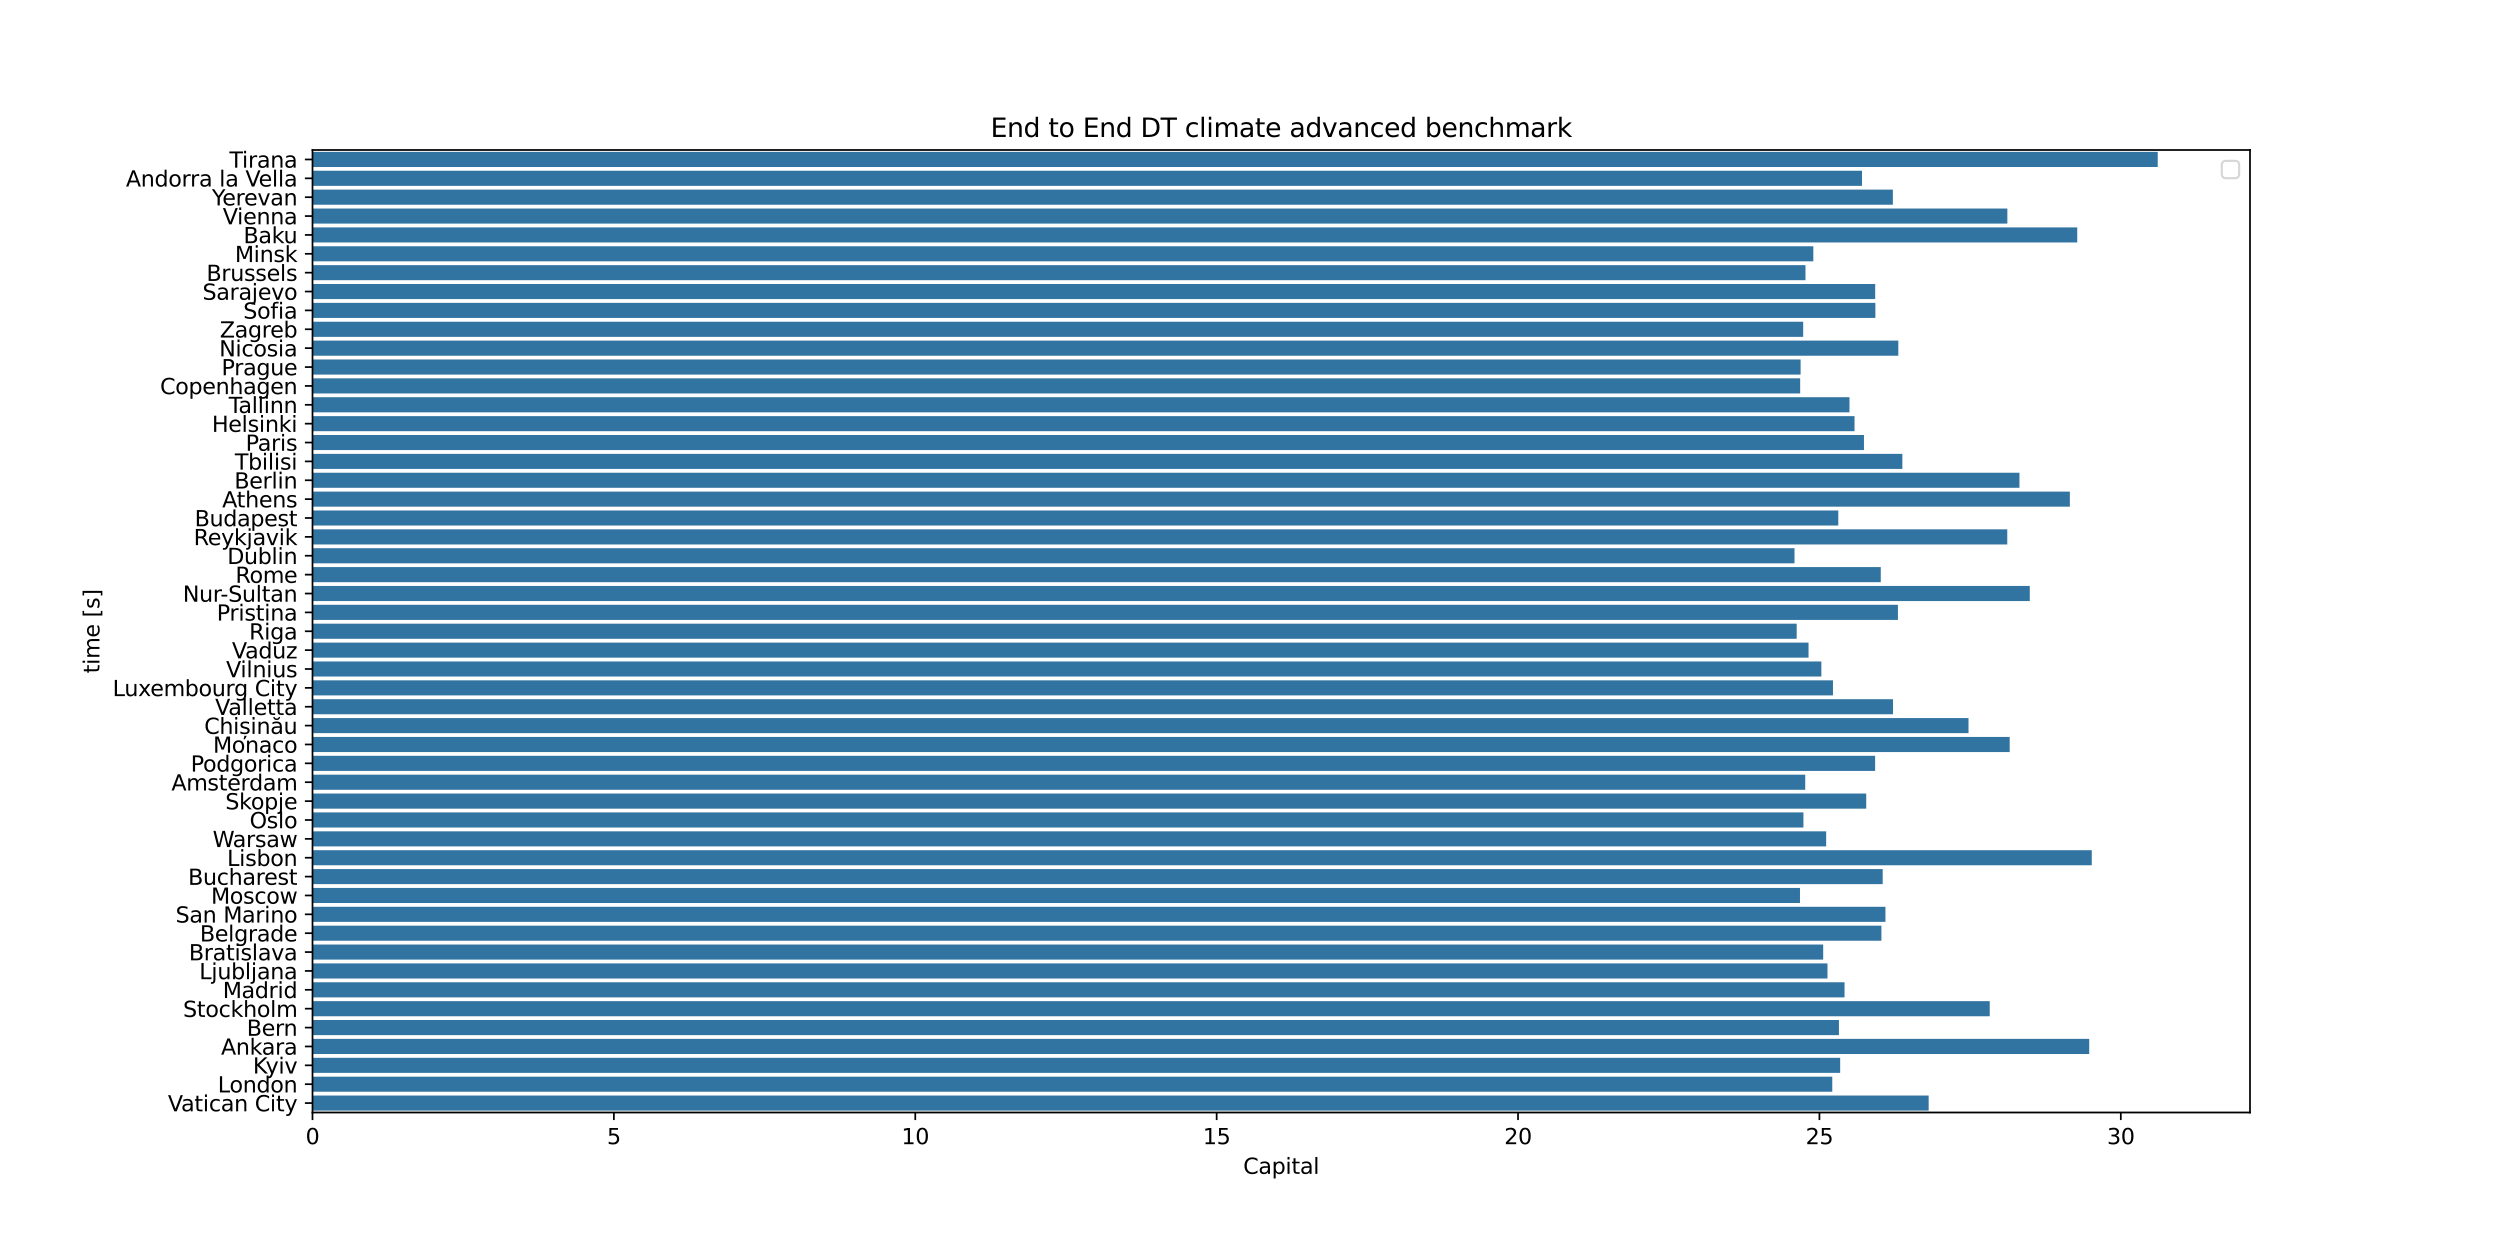 <?xml version="1.0" encoding="utf-8" standalone="no"?>
<!DOCTYPE svg PUBLIC "-//W3C//DTD SVG 1.1//EN"
  "http://www.w3.org/Graphics/SVG/1.1/DTD/svg11.dtd">
<svg xmlns:xlink="http://www.w3.org/1999/xlink" width="1152pt" height="576pt" viewBox="0 0 1152 576" xmlns="http://www.w3.org/2000/svg" version="1.1">
 <defs>
  <style type="text/css">*{stroke-linejoin: round; stroke-linecap: butt}</style>
 </defs>
 <g id="figure_1">
  <g id="patch_1">
   <path d="M 0 576 
L 1152 576 
L 1152 0 
L 0 0 
z
" style="fill: #ffffff"/>
  </g>
  <g id="axes_1">
   <g id="patch_2">
    <path d="M 144 512.64 
L 1036.8 512.64 
L 1036.8 69.12 
L 144 69.12 
z
" style="fill: #ffffff"/>
   </g>
   <g id="patch_3">
    <path d="M 144 69.99 
L 994.286 69.99 
L 994.286 76.947 
L 144 76.947 
z
" clip-path="url(#p6bec1903cb)" style="fill: #3274a1"/>
   </g>
   <g id="patch_4">
    <path d="M 144 78.686 
L 858.015 78.686 
L 858.015 85.643 
L 144 85.643 
z
" clip-path="url(#p6bec1903cb)" style="fill: #3274a1"/>
   </g>
   <g id="patch_5">
    <path d="M 144 87.383 
L 872.236 87.383 
L 872.236 94.34 
L 144 94.34 
z
" clip-path="url(#p6bec1903cb)" style="fill: #3274a1"/>
   </g>
   <g id="patch_6">
    <path d="M 144 96.079 
L 924.989 96.079 
L 924.989 103.036 
L 144 103.036 
z
" clip-path="url(#p6bec1903cb)" style="fill: #3274a1"/>
   </g>
   <g id="patch_7">
    <path d="M 144 104.776 
L 957.195 104.776 
L 957.195 111.733 
L 144 111.733 
z
" clip-path="url(#p6bec1903cb)" style="fill: #3274a1"/>
   </g>
   <g id="patch_8">
    <path d="M 144 113.472 
L 835.576 113.472 
L 835.576 120.429 
L 144 120.429 
z
" clip-path="url(#p6bec1903cb)" style="fill: #3274a1"/>
   </g>
   <g id="patch_9">
    <path d="M 144 122.168 
L 831.968 122.168 
L 831.968 129.126 
L 144 129.126 
z
" clip-path="url(#p6bec1903cb)" style="fill: #3274a1"/>
   </g>
   <g id="patch_10">
    <path d="M 144 130.865 
L 864.086 130.865 
L 864.086 137.822 
L 144 137.822 
z
" clip-path="url(#p6bec1903cb)" style="fill: #3274a1"/>
   </g>
   <g id="patch_11">
    <path d="M 144 139.561 
L 864.174 139.561 
L 864.174 146.519 
L 144 146.519 
z
" clip-path="url(#p6bec1903cb)" style="fill: #3274a1"/>
   </g>
   <g id="patch_12">
    <path d="M 144 148.258 
L 830.904 148.258 
L 830.904 155.215 
L 144 155.215 
z
" clip-path="url(#p6bec1903cb)" style="fill: #3274a1"/>
   </g>
   <g id="patch_13">
    <path d="M 144 156.954 
L 874.742 156.954 
L 874.742 163.912 
L 144 163.912 
z
" clip-path="url(#p6bec1903cb)" style="fill: #3274a1"/>
   </g>
   <g id="patch_14">
    <path d="M 144 165.651 
L 829.72 165.651 
L 829.72 172.608 
L 144 172.608 
z
" clip-path="url(#p6bec1903cb)" style="fill: #3274a1"/>
   </g>
   <g id="patch_15">
    <path d="M 144 174.347 
L 829.519 174.347 
L 829.519 181.304 
L 144 181.304 
z
" clip-path="url(#p6bec1903cb)" style="fill: #3274a1"/>
   </g>
   <g id="patch_16">
    <path d="M 144 183.044 
L 852.243 183.044 
L 852.243 190.001 
L 144 190.001 
z
" clip-path="url(#p6bec1903cb)" style="fill: #3274a1"/>
   </g>
   <g id="patch_17">
    <path d="M 144 191.74 
L 854.574 191.74 
L 854.574 198.697 
L 144 198.697 
z
" clip-path="url(#p6bec1903cb)" style="fill: #3274a1"/>
   </g>
   <g id="patch_18">
    <path d="M 144 200.437 
L 858.916 200.437 
L 858.916 207.394 
L 144 207.394 
z
" clip-path="url(#p6bec1903cb)" style="fill: #3274a1"/>
   </g>
   <g id="patch_19">
    <path d="M 144 209.133 
L 876.609 209.133 
L 876.609 216.09 
L 144 216.09 
z
" clip-path="url(#p6bec1903cb)" style="fill: #3274a1"/>
   </g>
   <g id="patch_20">
    <path d="M 144 217.83 
L 930.56 217.83 
L 930.56 224.787 
L 144 224.787 
z
" clip-path="url(#p6bec1903cb)" style="fill: #3274a1"/>
   </g>
   <g id="patch_21">
    <path d="M 144 226.526 
L 953.788 226.526 
L 953.788 233.483 
L 144 233.483 
z
" clip-path="url(#p6bec1903cb)" style="fill: #3274a1"/>
   </g>
   <g id="patch_22">
    <path d="M 144 235.223 
L 847.083 235.223 
L 847.083 242.18 
L 144 242.18 
z
" clip-path="url(#p6bec1903cb)" style="fill: #3274a1"/>
   </g>
   <g id="patch_23">
    <path d="M 144 243.919 
L 924.951 243.919 
L 924.951 250.876 
L 144 250.876 
z
" clip-path="url(#p6bec1903cb)" style="fill: #3274a1"/>
   </g>
   <g id="patch_24">
    <path d="M 144 252.616 
L 826.909 252.616 
L 826.909 259.573 
L 144 259.573 
z
" clip-path="url(#p6bec1903cb)" style="fill: #3274a1"/>
   </g>
   <g id="patch_25">
    <path d="M 144 261.312 
L 866.662 261.312 
L 866.662 268.269 
L 144 268.269 
z
" clip-path="url(#p6bec1903cb)" style="fill: #3274a1"/>
   </g>
   <g id="patch_26">
    <path d="M 144 270.008 
L 935.327 270.008 
L 935.327 276.966 
L 144 276.966 
z
" clip-path="url(#p6bec1903cb)" style="fill: #3274a1"/>
   </g>
   <g id="patch_27">
    <path d="M 144 278.705 
L 874.566 278.705 
L 874.566 285.662 
L 144 285.662 
z
" clip-path="url(#p6bec1903cb)" style="fill: #3274a1"/>
   </g>
   <g id="patch_28">
    <path d="M 144 287.401 
L 827.916 287.401 
L 827.916 294.359 
L 144 294.359 
z
" clip-path="url(#p6bec1903cb)" style="fill: #3274a1"/>
   </g>
   <g id="patch_29">
    <path d="M 144 296.098 
L 833.374 296.098 
L 833.374 303.055 
L 144 303.055 
z
" clip-path="url(#p6bec1903cb)" style="fill: #3274a1"/>
   </g>
   <g id="patch_30">
    <path d="M 144 304.794 
L 839.28 304.794 
L 839.28 311.752 
L 144 311.752 
z
" clip-path="url(#p6bec1903cb)" style="fill: #3274a1"/>
   </g>
   <g id="patch_31">
    <path d="M 144 313.491 
L 844.638 313.491 
L 844.638 320.448 
L 144 320.448 
z
" clip-path="url(#p6bec1903cb)" style="fill: #3274a1"/>
   </g>
   <g id="patch_32">
    <path d="M 144 322.187 
L 872.293 322.187 
L 872.293 329.144 
L 144 329.144 
z
" clip-path="url(#p6bec1903cb)" style="fill: #3274a1"/>
   </g>
   <g id="patch_33">
    <path d="M 144 330.884 
L 907.089 330.884 
L 907.089 337.841 
L 144 337.841 
z
" clip-path="url(#p6bec1903cb)" style="fill: #3274a1"/>
   </g>
   <g id="patch_34">
    <path d="M 144 339.58 
L 926.065 339.58 
L 926.065 346.537 
L 144 346.537 
z
" clip-path="url(#p6bec1903cb)" style="fill: #3274a1"/>
   </g>
   <g id="patch_35">
    <path d="M 144 348.277 
L 864.056 348.277 
L 864.056 355.234 
L 144 355.234 
z
" clip-path="url(#p6bec1903cb)" style="fill: #3274a1"/>
   </g>
   <g id="patch_36">
    <path d="M 144 356.973 
L 831.848 356.973 
L 831.848 363.93 
L 144 363.93 
z
" clip-path="url(#p6bec1903cb)" style="fill: #3274a1"/>
   </g>
   <g id="patch_37">
    <path d="M 144 365.67 
L 859.953 365.67 
L 859.953 372.627 
L 144 372.627 
z
" clip-path="url(#p6bec1903cb)" style="fill: #3274a1"/>
   </g>
   <g id="patch_38">
    <path d="M 144 374.366 
L 831.016 374.366 
L 831.016 381.323 
L 144 381.323 
z
" clip-path="url(#p6bec1903cb)" style="fill: #3274a1"/>
   </g>
   <g id="patch_39">
    <path d="M 144 383.063 
L 841.496 383.063 
L 841.496 390.02 
L 144 390.02 
z
" clip-path="url(#p6bec1903cb)" style="fill: #3274a1"/>
   </g>
   <g id="patch_40">
    <path d="M 144 391.759 
L 963.89 391.759 
L 963.89 398.716 
L 144 398.716 
z
" clip-path="url(#p6bec1903cb)" style="fill: #3274a1"/>
   </g>
   <g id="patch_41">
    <path d="M 144 400.456 
L 867.552 400.456 
L 867.552 407.413 
L 144 407.413 
z
" clip-path="url(#p6bec1903cb)" style="fill: #3274a1"/>
   </g>
   <g id="patch_42">
    <path d="M 144 409.152 
L 829.436 409.152 
L 829.436 416.109 
L 144 416.109 
z
" clip-path="url(#p6bec1903cb)" style="fill: #3274a1"/>
   </g>
   <g id="patch_43">
    <path d="M 144 417.848 
L 868.814 417.848 
L 868.814 424.806 
L 144 424.806 
z
" clip-path="url(#p6bec1903cb)" style="fill: #3274a1"/>
   </g>
   <g id="patch_44">
    <path d="M 144 426.545 
L 866.955 426.545 
L 866.955 433.502 
L 144 433.502 
z
" clip-path="url(#p6bec1903cb)" style="fill: #3274a1"/>
   </g>
   <g id="patch_45">
    <path d="M 144 435.241 
L 840.125 435.241 
L 840.125 442.199 
L 144 442.199 
z
" clip-path="url(#p6bec1903cb)" style="fill: #3274a1"/>
   </g>
   <g id="patch_46">
    <path d="M 144 443.938 
L 842.102 443.938 
L 842.102 450.895 
L 144 450.895 
z
" clip-path="url(#p6bec1903cb)" style="fill: #3274a1"/>
   </g>
   <g id="patch_47">
    <path d="M 144 452.634 
L 849.964 452.634 
L 849.964 459.592 
L 144 459.592 
z
" clip-path="url(#p6bec1903cb)" style="fill: #3274a1"/>
   </g>
   <g id="patch_48">
    <path d="M 144 461.331 
L 916.87 461.331 
L 916.87 468.288 
L 144 468.288 
z
" clip-path="url(#p6bec1903cb)" style="fill: #3274a1"/>
   </g>
   <g id="patch_49">
    <path d="M 144 470.027 
L 847.379 470.027 
L 847.379 476.984 
L 144 476.984 
z
" clip-path="url(#p6bec1903cb)" style="fill: #3274a1"/>
   </g>
   <g id="patch_50">
    <path d="M 144 478.724 
L 962.717 478.724 
L 962.717 485.681 
L 144 485.681 
z
" clip-path="url(#p6bec1903cb)" style="fill: #3274a1"/>
   </g>
   <g id="patch_51">
    <path d="M 144 487.42 
L 847.95 487.42 
L 847.95 494.377 
L 144 494.377 
z
" clip-path="url(#p6bec1903cb)" style="fill: #3274a1"/>
   </g>
   <g id="patch_52">
    <path d="M 144 496.117 
L 844.315 496.117 
L 844.315 503.074 
L 144 503.074 
z
" clip-path="url(#p6bec1903cb)" style="fill: #3274a1"/>
   </g>
   <g id="patch_53">
    <path d="M 144 504.813 
L 888.728 504.813 
L 888.728 511.77 
L 144 511.77 
z
" clip-path="url(#p6bec1903cb)" style="fill: #3274a1"/>
   </g>
   <g id="matplotlib.axis_1">
    <g id="xtick_1">
     <g id="line2d_1">
      <defs>
       <path id="mb8f9de4179" d="M 0 0 
L 0 3.5 
" style="stroke: #000000; stroke-width: 0.8"/>
      </defs>
      <g>
       <use xlink:href="#mb8f9de4179" x="144" y="512.64" style="stroke: #000000; stroke-width: 0.8"/>
      </g>
     </g>
     <g id="text_1">
      <!-- 0 -->
      <g transform="translate(140.819 527.238) scale(0.1 -0.1)">
       <defs>
        <path id="DejaVuSans-30" d="M 2034 4250 
Q 1547 4250 1301 3770 
Q 1056 3291 1056 2328 
Q 1056 1369 1301 889 
Q 1547 409 2034 409 
Q 2525 409 2770 889 
Q 3016 1369 3016 2328 
Q 3016 3291 2770 3770 
Q 2525 4250 2034 4250 
z
M 2034 4750 
Q 2819 4750 3233 4129 
Q 3647 3509 3647 2328 
Q 3647 1150 3233 529 
Q 2819 -91 2034 -91 
Q 1250 -91 836 529 
Q 422 1150 422 2328 
Q 422 3509 836 4129 
Q 1250 4750 2034 4750 
z
" transform="scale(0.016)"/>
       </defs>
       <use xlink:href="#DejaVuSans-30"/>
      </g>
     </g>
    </g>
    <g id="xtick_2">
     <g id="line2d_2">
      <g>
       <use xlink:href="#mb8f9de4179" x="282.878" y="512.64" style="stroke: #000000; stroke-width: 0.8"/>
      </g>
     </g>
     <g id="text_2">
      <!-- 5 -->
      <g transform="translate(279.697 527.238) scale(0.1 -0.1)">
       <defs>
        <path id="DejaVuSans-35" d="M 691 4666 
L 3169 4666 
L 3169 4134 
L 1269 4134 
L 1269 2991 
Q 1406 3038 1543 3061 
Q 1681 3084 1819 3084 
Q 2600 3084 3056 2656 
Q 3513 2228 3513 1497 
Q 3513 744 3044 326 
Q 2575 -91 1722 -91 
Q 1428 -91 1123 -41 
Q 819 9 494 109 
L 494 744 
Q 775 591 1075 516 
Q 1375 441 1709 441 
Q 2250 441 2565 725 
Q 2881 1009 2881 1497 
Q 2881 1984 2565 2268 
Q 2250 2553 1709 2553 
Q 1456 2553 1204 2497 
Q 953 2441 691 2322 
L 691 4666 
z
" transform="scale(0.016)"/>
       </defs>
       <use xlink:href="#DejaVuSans-35"/>
      </g>
     </g>
    </g>
    <g id="xtick_3">
     <g id="line2d_3">
      <g>
       <use xlink:href="#mb8f9de4179" x="421.756" y="512.64" style="stroke: #000000; stroke-width: 0.8"/>
      </g>
     </g>
     <g id="text_3">
      <!-- 10 -->
      <g transform="translate(415.394 527.238) scale(0.1 -0.1)">
       <defs>
        <path id="DejaVuSans-31" d="M 794 531 
L 1825 531 
L 1825 4091 
L 703 3866 
L 703 4441 
L 1819 4666 
L 2450 4666 
L 2450 531 
L 3481 531 
L 3481 0 
L 794 0 
L 794 531 
z
" transform="scale(0.016)"/>
       </defs>
       <use xlink:href="#DejaVuSans-31"/>
       <use xlink:href="#DejaVuSans-30" x="63.623"/>
      </g>
     </g>
    </g>
    <g id="xtick_4">
     <g id="line2d_4">
      <g>
       <use xlink:href="#mb8f9de4179" x="560.634" y="512.64" style="stroke: #000000; stroke-width: 0.8"/>
      </g>
     </g>
     <g id="text_4">
      <!-- 15 -->
      <g transform="translate(554.272 527.238) scale(0.1 -0.1)">
       <use xlink:href="#DejaVuSans-31"/>
       <use xlink:href="#DejaVuSans-35" x="63.623"/>
      </g>
     </g>
    </g>
    <g id="xtick_5">
     <g id="line2d_5">
      <g>
       <use xlink:href="#mb8f9de4179" x="699.512" y="512.64" style="stroke: #000000; stroke-width: 0.8"/>
      </g>
     </g>
     <g id="text_5">
      <!-- 20 -->
      <g transform="translate(693.15 527.238) scale(0.1 -0.1)">
       <defs>
        <path id="DejaVuSans-32" d="M 1228 531 
L 3431 531 
L 3431 0 
L 469 0 
L 469 531 
Q 828 903 1448 1529 
Q 2069 2156 2228 2338 
Q 2531 2678 2651 2914 
Q 2772 3150 2772 3378 
Q 2772 3750 2511 3984 
Q 2250 4219 1831 4219 
Q 1534 4219 1204 4116 
Q 875 4013 500 3803 
L 500 4441 
Q 881 4594 1212 4672 
Q 1544 4750 1819 4750 
Q 2544 4750 2975 4387 
Q 3406 4025 3406 3419 
Q 3406 3131 3298 2873 
Q 3191 2616 2906 2266 
Q 2828 2175 2409 1742 
Q 1991 1309 1228 531 
z
" transform="scale(0.016)"/>
       </defs>
       <use xlink:href="#DejaVuSans-32"/>
       <use xlink:href="#DejaVuSans-30" x="63.623"/>
      </g>
     </g>
    </g>
    <g id="xtick_6">
     <g id="line2d_6">
      <g>
       <use xlink:href="#mb8f9de4179" x="838.39" y="512.64" style="stroke: #000000; stroke-width: 0.8"/>
      </g>
     </g>
     <g id="text_6">
      <!-- 25 -->
      <g transform="translate(832.028 527.238) scale(0.1 -0.1)">
       <use xlink:href="#DejaVuSans-32"/>
       <use xlink:href="#DejaVuSans-35" x="63.623"/>
      </g>
     </g>
    </g>
    <g id="xtick_7">
     <g id="line2d_7">
      <g>
       <use xlink:href="#mb8f9de4179" x="977.268" y="512.64" style="stroke: #000000; stroke-width: 0.8"/>
      </g>
     </g>
     <g id="text_7">
      <!-- 30 -->
      <g transform="translate(970.906 527.238) scale(0.1 -0.1)">
       <defs>
        <path id="DejaVuSans-33" d="M 2597 2516 
Q 3050 2419 3304 2112 
Q 3559 1806 3559 1356 
Q 3559 666 3084 287 
Q 2609 -91 1734 -91 
Q 1441 -91 1130 -33 
Q 819 25 488 141 
L 488 750 
Q 750 597 1062 519 
Q 1375 441 1716 441 
Q 2309 441 2620 675 
Q 2931 909 2931 1356 
Q 2931 1769 2642 2001 
Q 2353 2234 1838 2234 
L 1294 2234 
L 1294 2753 
L 1863 2753 
Q 2328 2753 2575 2939 
Q 2822 3125 2822 3475 
Q 2822 3834 2567 4026 
Q 2313 4219 1838 4219 
Q 1578 4219 1281 4162 
Q 984 4106 628 3988 
L 628 4550 
Q 988 4650 1302 4700 
Q 1616 4750 1894 4750 
Q 2613 4750 3031 4423 
Q 3450 4097 3450 3541 
Q 3450 3153 3228 2886 
Q 3006 2619 2597 2516 
z
" transform="scale(0.016)"/>
       </defs>
       <use xlink:href="#DejaVuSans-33"/>
       <use xlink:href="#DejaVuSans-30" x="63.623"/>
      </g>
     </g>
    </g>
    <g id="text_8">
     <!-- Capital -->
     <g transform="translate(572.868 540.917) scale(0.1 -0.1)">
      <defs>
       <path id="DejaVuSans-43" d="M 4122 4306 
L 4122 3641 
Q 3803 3938 3442 4084 
Q 3081 4231 2675 4231 
Q 1875 4231 1450 3742 
Q 1025 3253 1025 2328 
Q 1025 1406 1450 917 
Q 1875 428 2675 428 
Q 3081 428 3442 575 
Q 3803 722 4122 1019 
L 4122 359 
Q 3791 134 3420 21 
Q 3050 -91 2638 -91 
Q 1578 -91 968 557 
Q 359 1206 359 2328 
Q 359 3453 968 4101 
Q 1578 4750 2638 4750 
Q 3056 4750 3426 4639 
Q 3797 4528 4122 4306 
z
" transform="scale(0.016)"/>
       <path id="DejaVuSans-61" d="M 2194 1759 
Q 1497 1759 1228 1600 
Q 959 1441 959 1056 
Q 959 750 1161 570 
Q 1363 391 1709 391 
Q 2188 391 2477 730 
Q 2766 1069 2766 1631 
L 2766 1759 
L 2194 1759 
z
M 3341 1997 
L 3341 0 
L 2766 0 
L 2766 531 
Q 2569 213 2275 61 
Q 1981 -91 1556 -91 
Q 1019 -91 701 211 
Q 384 513 384 1019 
Q 384 1609 779 1909 
Q 1175 2209 1959 2209 
L 2766 2209 
L 2766 2266 
Q 2766 2663 2505 2880 
Q 2244 3097 1772 3097 
Q 1472 3097 1187 3025 
Q 903 2953 641 2809 
L 641 3341 
Q 956 3463 1253 3523 
Q 1550 3584 1831 3584 
Q 2591 3584 2966 3190 
Q 3341 2797 3341 1997 
z
" transform="scale(0.016)"/>
       <path id="DejaVuSans-70" d="M 1159 525 
L 1159 -1331 
L 581 -1331 
L 581 3500 
L 1159 3500 
L 1159 2969 
Q 1341 3281 1617 3432 
Q 1894 3584 2278 3584 
Q 2916 3584 3314 3078 
Q 3713 2572 3713 1747 
Q 3713 922 3314 415 
Q 2916 -91 2278 -91 
Q 1894 -91 1617 61 
Q 1341 213 1159 525 
z
M 3116 1747 
Q 3116 2381 2855 2742 
Q 2594 3103 2138 3103 
Q 1681 3103 1420 2742 
Q 1159 2381 1159 1747 
Q 1159 1113 1420 752 
Q 1681 391 2138 391 
Q 2594 391 2855 752 
Q 3116 1113 3116 1747 
z
" transform="scale(0.016)"/>
       <path id="DejaVuSans-69" d="M 603 3500 
L 1178 3500 
L 1178 0 
L 603 0 
L 603 3500 
z
M 603 4863 
L 1178 4863 
L 1178 4134 
L 603 4134 
L 603 4863 
z
" transform="scale(0.016)"/>
       <path id="DejaVuSans-74" d="M 1172 4494 
L 1172 3500 
L 2356 3500 
L 2356 3053 
L 1172 3053 
L 1172 1153 
Q 1172 725 1289 603 
Q 1406 481 1766 481 
L 2356 481 
L 2356 0 
L 1766 0 
Q 1100 0 847 248 
Q 594 497 594 1153 
L 594 3053 
L 172 3053 
L 172 3500 
L 594 3500 
L 594 4494 
L 1172 4494 
z
" transform="scale(0.016)"/>
       <path id="DejaVuSans-6c" d="M 603 4863 
L 1178 4863 
L 1178 0 
L 603 0 
L 603 4863 
z
" transform="scale(0.016)"/>
      </defs>
      <use xlink:href="#DejaVuSans-43"/>
      <use xlink:href="#DejaVuSans-61" x="69.824"/>
      <use xlink:href="#DejaVuSans-70" x="131.104"/>
      <use xlink:href="#DejaVuSans-69" x="194.58"/>
      <use xlink:href="#DejaVuSans-74" x="222.363"/>
      <use xlink:href="#DejaVuSans-61" x="261.572"/>
      <use xlink:href="#DejaVuSans-6c" x="322.852"/>
     </g>
    </g>
   </g>
   <g id="matplotlib.axis_2">
    <g id="ytick_1">
     <g id="line2d_8">
      <defs>
       <path id="m476d42dbd1" d="M 0 0 
L -3.5 0 
" style="stroke: #000000; stroke-width: 0.8"/>
      </defs>
      <g>
       <use xlink:href="#m476d42dbd1" x="144" y="73.468" style="stroke: #000000; stroke-width: 0.8"/>
      </g>
     </g>
     <g id="text_9">
      <!-- Tirana -->
      <g transform="translate(105.722 77.267) scale(0.1 -0.1)">
       <defs>
        <path id="DejaVuSans-54" d="M -19 4666 
L 3928 4666 
L 3928 4134 
L 2272 4134 
L 2272 0 
L 1638 0 
L 1638 4134 
L -19 4134 
L -19 4666 
z
" transform="scale(0.016)"/>
        <path id="DejaVuSans-72" d="M 2631 2963 
Q 2534 3019 2420 3045 
Q 2306 3072 2169 3072 
Q 1681 3072 1420 2755 
Q 1159 2438 1159 1844 
L 1159 0 
L 581 0 
L 581 3500 
L 1159 3500 
L 1159 2956 
Q 1341 3275 1631 3429 
Q 1922 3584 2338 3584 
Q 2397 3584 2469 3576 
Q 2541 3569 2628 3553 
L 2631 2963 
z
" transform="scale(0.016)"/>
        <path id="DejaVuSans-6e" d="M 3513 2113 
L 3513 0 
L 2938 0 
L 2938 2094 
Q 2938 2591 2744 2837 
Q 2550 3084 2163 3084 
Q 1697 3084 1428 2787 
Q 1159 2491 1159 1978 
L 1159 0 
L 581 0 
L 581 3500 
L 1159 3500 
L 1159 2956 
Q 1366 3272 1645 3428 
Q 1925 3584 2291 3584 
Q 2894 3584 3203 3211 
Q 3513 2838 3513 2113 
z
" transform="scale(0.016)"/>
       </defs>
       <use xlink:href="#DejaVuSans-54"/>
       <use xlink:href="#DejaVuSans-69" x="57.959"/>
       <use xlink:href="#DejaVuSans-72" x="85.742"/>
       <use xlink:href="#DejaVuSans-61" x="126.855"/>
       <use xlink:href="#DejaVuSans-6e" x="188.135"/>
       <use xlink:href="#DejaVuSans-61" x="251.514"/>
      </g>
     </g>
    </g>
    <g id="ytick_2">
     <g id="line2d_9">
      <g>
       <use xlink:href="#m476d42dbd1" x="144" y="82.165" style="stroke: #000000; stroke-width: 0.8"/>
      </g>
     </g>
     <g id="text_10">
      <!-- Andorra la Vella -->
      <g transform="translate(58.014 85.964) scale(0.1 -0.1)">
       <defs>
        <path id="DejaVuSans-41" d="M 2188 4044 
L 1331 1722 
L 3047 1722 
L 2188 4044 
z
M 1831 4666 
L 2547 4666 
L 4325 0 
L 3669 0 
L 3244 1197 
L 1141 1197 
L 716 0 
L 50 0 
L 1831 4666 
z
" transform="scale(0.016)"/>
        <path id="DejaVuSans-64" d="M 2906 2969 
L 2906 4863 
L 3481 4863 
L 3481 0 
L 2906 0 
L 2906 525 
Q 2725 213 2448 61 
Q 2172 -91 1784 -91 
Q 1150 -91 751 415 
Q 353 922 353 1747 
Q 353 2572 751 3078 
Q 1150 3584 1784 3584 
Q 2172 3584 2448 3432 
Q 2725 3281 2906 2969 
z
M 947 1747 
Q 947 1113 1208 752 
Q 1469 391 1925 391 
Q 2381 391 2643 752 
Q 2906 1113 2906 1747 
Q 2906 2381 2643 2742 
Q 2381 3103 1925 3103 
Q 1469 3103 1208 2742 
Q 947 2381 947 1747 
z
" transform="scale(0.016)"/>
        <path id="DejaVuSans-6f" d="M 1959 3097 
Q 1497 3097 1228 2736 
Q 959 2375 959 1747 
Q 959 1119 1226 758 
Q 1494 397 1959 397 
Q 2419 397 2687 759 
Q 2956 1122 2956 1747 
Q 2956 2369 2687 2733 
Q 2419 3097 1959 3097 
z
M 1959 3584 
Q 2709 3584 3137 3096 
Q 3566 2609 3566 1747 
Q 3566 888 3137 398 
Q 2709 -91 1959 -91 
Q 1206 -91 779 398 
Q 353 888 353 1747 
Q 353 2609 779 3096 
Q 1206 3584 1959 3584 
z
" transform="scale(0.016)"/>
        <path id="DejaVuSans-20" transform="scale(0.016)"/>
        <path id="DejaVuSans-56" d="M 1831 0 
L 50 4666 
L 709 4666 
L 2188 738 
L 3669 4666 
L 4325 4666 
L 2547 0 
L 1831 0 
z
" transform="scale(0.016)"/>
        <path id="DejaVuSans-65" d="M 3597 1894 
L 3597 1613 
L 953 1613 
Q 991 1019 1311 708 
Q 1631 397 2203 397 
Q 2534 397 2845 478 
Q 3156 559 3463 722 
L 3463 178 
Q 3153 47 2828 -22 
Q 2503 -91 2169 -91 
Q 1331 -91 842 396 
Q 353 884 353 1716 
Q 353 2575 817 3079 
Q 1281 3584 2069 3584 
Q 2775 3584 3186 3129 
Q 3597 2675 3597 1894 
z
M 3022 2063 
Q 3016 2534 2758 2815 
Q 2500 3097 2075 3097 
Q 1594 3097 1305 2825 
Q 1016 2553 972 2059 
L 3022 2063 
z
" transform="scale(0.016)"/>
       </defs>
       <use xlink:href="#DejaVuSans-41"/>
       <use xlink:href="#DejaVuSans-6e" x="68.408"/>
       <use xlink:href="#DejaVuSans-64" x="131.787"/>
       <use xlink:href="#DejaVuSans-6f" x="195.264"/>
       <use xlink:href="#DejaVuSans-72" x="256.445"/>
       <use xlink:href="#DejaVuSans-72" x="295.809"/>
       <use xlink:href="#DejaVuSans-61" x="336.922"/>
       <use xlink:href="#DejaVuSans-20" x="398.201"/>
       <use xlink:href="#DejaVuSans-6c" x="429.988"/>
       <use xlink:href="#DejaVuSans-61" x="457.771"/>
       <use xlink:href="#DejaVuSans-20" x="519.051"/>
       <use xlink:href="#DejaVuSans-56" x="550.838"/>
       <use xlink:href="#DejaVuSans-65" x="611.496"/>
       <use xlink:href="#DejaVuSans-6c" x="673.02"/>
       <use xlink:href="#DejaVuSans-6c" x="700.803"/>
       <use xlink:href="#DejaVuSans-61" x="728.586"/>
      </g>
     </g>
    </g>
    <g id="ytick_3">
     <g id="line2d_10">
      <g>
       <use xlink:href="#m476d42dbd1" x="144" y="90.861" style="stroke: #000000; stroke-width: 0.8"/>
      </g>
     </g>
     <g id="text_11">
      <!-- Yerevan -->
      <g transform="translate(97.641 94.66) scale(0.1 -0.1)">
       <defs>
        <path id="DejaVuSans-59" d="M -13 4666 
L 666 4666 
L 1959 2747 
L 3244 4666 
L 3922 4666 
L 2272 2222 
L 2272 0 
L 1638 0 
L 1638 2222 
L -13 4666 
z
" transform="scale(0.016)"/>
        <path id="DejaVuSans-76" d="M 191 3500 
L 800 3500 
L 1894 563 
L 2988 3500 
L 3597 3500 
L 2284 0 
L 1503 0 
L 191 3500 
z
" transform="scale(0.016)"/>
       </defs>
       <use xlink:href="#DejaVuSans-59"/>
       <use xlink:href="#DejaVuSans-65" x="47.834"/>
       <use xlink:href="#DejaVuSans-72" x="109.357"/>
       <use xlink:href="#DejaVuSans-65" x="148.221"/>
       <use xlink:href="#DejaVuSans-76" x="209.744"/>
       <use xlink:href="#DejaVuSans-61" x="268.924"/>
       <use xlink:href="#DejaVuSans-6e" x="330.203"/>
      </g>
     </g>
    </g>
    <g id="ytick_4">
     <g id="line2d_11">
      <g>
       <use xlink:href="#m476d42dbd1" x="144" y="99.558" style="stroke: #000000; stroke-width: 0.8"/>
      </g>
     </g>
     <g id="text_12">
      <!-- Vienna -->
      <g transform="translate(102.65 103.357) scale(0.1 -0.1)">
       <use xlink:href="#DejaVuSans-56"/>
       <use xlink:href="#DejaVuSans-69" x="66.158"/>
       <use xlink:href="#DejaVuSans-65" x="93.941"/>
       <use xlink:href="#DejaVuSans-6e" x="155.465"/>
       <use xlink:href="#DejaVuSans-6e" x="218.844"/>
       <use xlink:href="#DejaVuSans-61" x="282.223"/>
      </g>
     </g>
    </g>
    <g id="ytick_5">
     <g id="line2d_12">
      <g>
       <use xlink:href="#m476d42dbd1" x="144" y="108.254" style="stroke: #000000; stroke-width: 0.8"/>
      </g>
     </g>
     <g id="text_13">
      <!-- Baku -->
      <g transform="translate(112.195 112.053) scale(0.1 -0.1)">
       <defs>
        <path id="DejaVuSans-42" d="M 1259 2228 
L 1259 519 
L 2272 519 
Q 2781 519 3026 730 
Q 3272 941 3272 1375 
Q 3272 1813 3026 2020 
Q 2781 2228 2272 2228 
L 1259 2228 
z
M 1259 4147 
L 1259 2741 
L 2194 2741 
Q 2656 2741 2882 2914 
Q 3109 3088 3109 3444 
Q 3109 3797 2882 3972 
Q 2656 4147 2194 4147 
L 1259 4147 
z
M 628 4666 
L 2241 4666 
Q 2963 4666 3353 4366 
Q 3744 4066 3744 3513 
Q 3744 3084 3544 2831 
Q 3344 2578 2956 2516 
Q 3422 2416 3680 2098 
Q 3938 1781 3938 1306 
Q 3938 681 3513 340 
Q 3088 0 2303 0 
L 628 0 
L 628 4666 
z
" transform="scale(0.016)"/>
        <path id="DejaVuSans-6b" d="M 581 4863 
L 1159 4863 
L 1159 1991 
L 2875 3500 
L 3609 3500 
L 1753 1863 
L 3688 0 
L 2938 0 
L 1159 1709 
L 1159 0 
L 581 0 
L 581 4863 
z
" transform="scale(0.016)"/>
        <path id="DejaVuSans-75" d="M 544 1381 
L 544 3500 
L 1119 3500 
L 1119 1403 
Q 1119 906 1312 657 
Q 1506 409 1894 409 
Q 2359 409 2629 706 
Q 2900 1003 2900 1516 
L 2900 3500 
L 3475 3500 
L 3475 0 
L 2900 0 
L 2900 538 
Q 2691 219 2414 64 
Q 2138 -91 1772 -91 
Q 1169 -91 856 284 
Q 544 659 544 1381 
z
M 1991 3584 
L 1991 3584 
z
" transform="scale(0.016)"/>
       </defs>
       <use xlink:href="#DejaVuSans-42"/>
       <use xlink:href="#DejaVuSans-61" x="68.604"/>
       <use xlink:href="#DejaVuSans-6b" x="129.883"/>
       <use xlink:href="#DejaVuSans-75" x="184.668"/>
      </g>
     </g>
    </g>
    <g id="ytick_6">
     <g id="line2d_13">
      <g>
       <use xlink:href="#m476d42dbd1" x="144" y="116.951" style="stroke: #000000; stroke-width: 0.8"/>
      </g>
     </g>
     <g id="text_14">
      <!-- Minsk -->
      <g transform="translate(108.256 120.75) scale(0.1 -0.1)">
       <defs>
        <path id="DejaVuSans-4d" d="M 628 4666 
L 1569 4666 
L 2759 1491 
L 3956 4666 
L 4897 4666 
L 4897 0 
L 4281 0 
L 4281 4097 
L 3078 897 
L 2444 897 
L 1241 4097 
L 1241 0 
L 628 0 
L 628 4666 
z
" transform="scale(0.016)"/>
        <path id="DejaVuSans-73" d="M 2834 3397 
L 2834 2853 
Q 2591 2978 2328 3040 
Q 2066 3103 1784 3103 
Q 1356 3103 1142 2972 
Q 928 2841 928 2578 
Q 928 2378 1081 2264 
Q 1234 2150 1697 2047 
L 1894 2003 
Q 2506 1872 2764 1633 
Q 3022 1394 3022 966 
Q 3022 478 2636 193 
Q 2250 -91 1575 -91 
Q 1294 -91 989 -36 
Q 684 19 347 128 
L 347 722 
Q 666 556 975 473 
Q 1284 391 1588 391 
Q 1994 391 2212 530 
Q 2431 669 2431 922 
Q 2431 1156 2273 1281 
Q 2116 1406 1581 1522 
L 1381 1569 
Q 847 1681 609 1914 
Q 372 2147 372 2553 
Q 372 3047 722 3315 
Q 1072 3584 1716 3584 
Q 2034 3584 2315 3537 
Q 2597 3491 2834 3397 
z
" transform="scale(0.016)"/>
       </defs>
       <use xlink:href="#DejaVuSans-4d"/>
       <use xlink:href="#DejaVuSans-69" x="86.279"/>
       <use xlink:href="#DejaVuSans-6e" x="114.062"/>
       <use xlink:href="#DejaVuSans-73" x="177.441"/>
       <use xlink:href="#DejaVuSans-6b" x="229.541"/>
      </g>
     </g>
    </g>
    <g id="ytick_7">
     <g id="line2d_14">
      <g>
       <use xlink:href="#m476d42dbd1" x="144" y="125.647" style="stroke: #000000; stroke-width: 0.8"/>
      </g>
     </g>
     <g id="text_15">
      <!-- Brussels -->
      <g transform="translate(95.131 129.446) scale(0.1 -0.1)">
       <use xlink:href="#DejaVuSans-42"/>
       <use xlink:href="#DejaVuSans-72" x="68.604"/>
       <use xlink:href="#DejaVuSans-75" x="109.717"/>
       <use xlink:href="#DejaVuSans-73" x="173.096"/>
       <use xlink:href="#DejaVuSans-73" x="225.195"/>
       <use xlink:href="#DejaVuSans-65" x="277.295"/>
       <use xlink:href="#DejaVuSans-6c" x="338.818"/>
       <use xlink:href="#DejaVuSans-73" x="366.602"/>
      </g>
     </g>
    </g>
    <g id="ytick_8">
     <g id="line2d_15">
      <g>
       <use xlink:href="#m476d42dbd1" x="144" y="134.344" style="stroke: #000000; stroke-width: 0.8"/>
      </g>
     </g>
     <g id="text_16">
      <!-- Sarajevo -->
      <g transform="translate(93.316 138.143) scale(0.1 -0.1)">
       <defs>
        <path id="DejaVuSans-53" d="M 3425 4513 
L 3425 3897 
Q 3066 4069 2747 4153 
Q 2428 4238 2131 4238 
Q 1616 4238 1336 4038 
Q 1056 3838 1056 3469 
Q 1056 3159 1242 3001 
Q 1428 2844 1947 2747 
L 2328 2669 
Q 3034 2534 3370 2195 
Q 3706 1856 3706 1288 
Q 3706 609 3251 259 
Q 2797 -91 1919 -91 
Q 1588 -91 1214 -16 
Q 841 59 441 206 
L 441 856 
Q 825 641 1194 531 
Q 1563 422 1919 422 
Q 2459 422 2753 634 
Q 3047 847 3047 1241 
Q 3047 1584 2836 1778 
Q 2625 1972 2144 2069 
L 1759 2144 
Q 1053 2284 737 2584 
Q 422 2884 422 3419 
Q 422 4038 858 4394 
Q 1294 4750 2059 4750 
Q 2388 4750 2728 4690 
Q 3069 4631 3425 4513 
z
" transform="scale(0.016)"/>
        <path id="DejaVuSans-6a" d="M 603 3500 
L 1178 3500 
L 1178 -63 
Q 1178 -731 923 -1031 
Q 669 -1331 103 -1331 
L -116 -1331 
L -116 -844 
L 38 -844 
Q 366 -844 484 -692 
Q 603 -541 603 -63 
L 603 3500 
z
M 603 4863 
L 1178 4863 
L 1178 4134 
L 603 4134 
L 603 4863 
z
" transform="scale(0.016)"/>
       </defs>
       <use xlink:href="#DejaVuSans-53"/>
       <use xlink:href="#DejaVuSans-61" x="63.477"/>
       <use xlink:href="#DejaVuSans-72" x="124.756"/>
       <use xlink:href="#DejaVuSans-61" x="165.869"/>
       <use xlink:href="#DejaVuSans-6a" x="227.148"/>
       <use xlink:href="#DejaVuSans-65" x="254.932"/>
       <use xlink:href="#DejaVuSans-76" x="316.455"/>
       <use xlink:href="#DejaVuSans-6f" x="375.635"/>
      </g>
     </g>
    </g>
    <g id="ytick_9">
     <g id="line2d_16">
      <g>
       <use xlink:href="#m476d42dbd1" x="144" y="143.04" style="stroke: #000000; stroke-width: 0.8"/>
      </g>
     </g>
     <g id="text_17">
      <!-- Sofia -->
      <g transform="translate(112.106 146.839) scale(0.1 -0.1)">
       <defs>
        <path id="DejaVuSans-66" d="M 2375 4863 
L 2375 4384 
L 1825 4384 
Q 1516 4384 1395 4259 
Q 1275 4134 1275 3809 
L 1275 3500 
L 2222 3500 
L 2222 3053 
L 1275 3053 
L 1275 0 
L 697 0 
L 697 3053 
L 147 3053 
L 147 3500 
L 697 3500 
L 697 3744 
Q 697 4328 969 4595 
Q 1241 4863 1831 4863 
L 2375 4863 
z
" transform="scale(0.016)"/>
       </defs>
       <use xlink:href="#DejaVuSans-53"/>
       <use xlink:href="#DejaVuSans-6f" x="63.477"/>
       <use xlink:href="#DejaVuSans-66" x="124.658"/>
       <use xlink:href="#DejaVuSans-69" x="159.863"/>
       <use xlink:href="#DejaVuSans-61" x="187.646"/>
      </g>
     </g>
    </g>
    <g id="ytick_10">
     <g id="line2d_17">
      <g>
       <use xlink:href="#m476d42dbd1" x="144" y="151.736" style="stroke: #000000; stroke-width: 0.8"/>
      </g>
     </g>
     <g id="text_18">
      <!-- Zagreb -->
      <g transform="translate(101.286 155.536) scale(0.1 -0.1)">
       <defs>
        <path id="DejaVuSans-5a" d="M 359 4666 
L 4025 4666 
L 4025 4184 
L 1075 531 
L 4097 531 
L 4097 0 
L 288 0 
L 288 481 
L 3238 4134 
L 359 4134 
L 359 4666 
z
" transform="scale(0.016)"/>
        <path id="DejaVuSans-67" d="M 2906 1791 
Q 2906 2416 2648 2759 
Q 2391 3103 1925 3103 
Q 1463 3103 1205 2759 
Q 947 2416 947 1791 
Q 947 1169 1205 825 
Q 1463 481 1925 481 
Q 2391 481 2648 825 
Q 2906 1169 2906 1791 
z
M 3481 434 
Q 3481 -459 3084 -895 
Q 2688 -1331 1869 -1331 
Q 1566 -1331 1297 -1286 
Q 1028 -1241 775 -1147 
L 775 -588 
Q 1028 -725 1275 -790 
Q 1522 -856 1778 -856 
Q 2344 -856 2625 -561 
Q 2906 -266 2906 331 
L 2906 616 
Q 2728 306 2450 153 
Q 2172 0 1784 0 
Q 1141 0 747 490 
Q 353 981 353 1791 
Q 353 2603 747 3093 
Q 1141 3584 1784 3584 
Q 2172 3584 2450 3431 
Q 2728 3278 2906 2969 
L 2906 3500 
L 3481 3500 
L 3481 434 
z
" transform="scale(0.016)"/>
        <path id="DejaVuSans-62" d="M 3116 1747 
Q 3116 2381 2855 2742 
Q 2594 3103 2138 3103 
Q 1681 3103 1420 2742 
Q 1159 2381 1159 1747 
Q 1159 1113 1420 752 
Q 1681 391 2138 391 
Q 2594 391 2855 752 
Q 3116 1113 3116 1747 
z
M 1159 2969 
Q 1341 3281 1617 3432 
Q 1894 3584 2278 3584 
Q 2916 3584 3314 3078 
Q 3713 2572 3713 1747 
Q 3713 922 3314 415 
Q 2916 -91 2278 -91 
Q 1894 -91 1617 61 
Q 1341 213 1159 525 
L 1159 0 
L 581 0 
L 581 4863 
L 1159 4863 
L 1159 2969 
z
" transform="scale(0.016)"/>
       </defs>
       <use xlink:href="#DejaVuSans-5a"/>
       <use xlink:href="#DejaVuSans-61" x="68.506"/>
       <use xlink:href="#DejaVuSans-67" x="129.785"/>
       <use xlink:href="#DejaVuSans-72" x="193.262"/>
       <use xlink:href="#DejaVuSans-65" x="232.125"/>
       <use xlink:href="#DejaVuSans-62" x="293.648"/>
      </g>
     </g>
    </g>
    <g id="ytick_11">
     <g id="line2d_18">
      <g>
       <use xlink:href="#m476d42dbd1" x="144" y="160.433" style="stroke: #000000; stroke-width: 0.8"/>
      </g>
     </g>
     <g id="text_19">
      <!-- Nicosia -->
      <g transform="translate(101.008 164.232) scale(0.1 -0.1)">
       <defs>
        <path id="DejaVuSans-4e" d="M 628 4666 
L 1478 4666 
L 3547 763 
L 3547 4666 
L 4159 4666 
L 4159 0 
L 3309 0 
L 1241 3903 
L 1241 0 
L 628 0 
L 628 4666 
z
" transform="scale(0.016)"/>
        <path id="DejaVuSans-63" d="M 3122 3366 
L 3122 2828 
Q 2878 2963 2633 3030 
Q 2388 3097 2138 3097 
Q 1578 3097 1268 2742 
Q 959 2388 959 1747 
Q 959 1106 1268 751 
Q 1578 397 2138 397 
Q 2388 397 2633 464 
Q 2878 531 3122 666 
L 3122 134 
Q 2881 22 2623 -34 
Q 2366 -91 2075 -91 
Q 1284 -91 818 406 
Q 353 903 353 1747 
Q 353 2603 823 3093 
Q 1294 3584 2113 3584 
Q 2378 3584 2631 3529 
Q 2884 3475 3122 3366 
z
" transform="scale(0.016)"/>
       </defs>
       <use xlink:href="#DejaVuSans-4e"/>
       <use xlink:href="#DejaVuSans-69" x="74.805"/>
       <use xlink:href="#DejaVuSans-63" x="102.588"/>
       <use xlink:href="#DejaVuSans-6f" x="157.568"/>
       <use xlink:href="#DejaVuSans-73" x="218.75"/>
       <use xlink:href="#DejaVuSans-69" x="270.85"/>
       <use xlink:href="#DejaVuSans-61" x="298.633"/>
      </g>
     </g>
    </g>
    <g id="ytick_12">
     <g id="line2d_19">
      <g>
       <use xlink:href="#m476d42dbd1" x="144" y="169.129" style="stroke: #000000; stroke-width: 0.8"/>
      </g>
     </g>
     <g id="text_20">
      <!-- Prague -->
      <g transform="translate(102.067 172.929) scale(0.1 -0.1)">
       <defs>
        <path id="DejaVuSans-50" d="M 1259 4147 
L 1259 2394 
L 2053 2394 
Q 2494 2394 2734 2622 
Q 2975 2850 2975 3272 
Q 2975 3691 2734 3919 
Q 2494 4147 2053 4147 
L 1259 4147 
z
M 628 4666 
L 2053 4666 
Q 2838 4666 3239 4311 
Q 3641 3956 3641 3272 
Q 3641 2581 3239 2228 
Q 2838 1875 2053 1875 
L 1259 1875 
L 1259 0 
L 628 0 
L 628 4666 
z
" transform="scale(0.016)"/>
       </defs>
       <use xlink:href="#DejaVuSans-50"/>
       <use xlink:href="#DejaVuSans-72" x="58.553"/>
       <use xlink:href="#DejaVuSans-61" x="99.666"/>
       <use xlink:href="#DejaVuSans-67" x="160.945"/>
       <use xlink:href="#DejaVuSans-75" x="224.422"/>
       <use xlink:href="#DejaVuSans-65" x="287.801"/>
      </g>
     </g>
    </g>
    <g id="ytick_13">
     <g id="line2d_20">
      <g>
       <use xlink:href="#m476d42dbd1" x="144" y="177.826" style="stroke: #000000; stroke-width: 0.8"/>
      </g>
     </g>
     <g id="text_21">
      <!-- Copenhagen -->
      <g transform="translate(73.755 181.625) scale(0.1 -0.1)">
       <defs>
        <path id="DejaVuSans-68" d="M 3513 2113 
L 3513 0 
L 2938 0 
L 2938 2094 
Q 2938 2591 2744 2837 
Q 2550 3084 2163 3084 
Q 1697 3084 1428 2787 
Q 1159 2491 1159 1978 
L 1159 0 
L 581 0 
L 581 4863 
L 1159 4863 
L 1159 2956 
Q 1366 3272 1645 3428 
Q 1925 3584 2291 3584 
Q 2894 3584 3203 3211 
Q 3513 2838 3513 2113 
z
" transform="scale(0.016)"/>
       </defs>
       <use xlink:href="#DejaVuSans-43"/>
       <use xlink:href="#DejaVuSans-6f" x="69.824"/>
       <use xlink:href="#DejaVuSans-70" x="131.006"/>
       <use xlink:href="#DejaVuSans-65" x="194.482"/>
       <use xlink:href="#DejaVuSans-6e" x="256.006"/>
       <use xlink:href="#DejaVuSans-68" x="319.385"/>
       <use xlink:href="#DejaVuSans-61" x="382.764"/>
       <use xlink:href="#DejaVuSans-67" x="444.043"/>
       <use xlink:href="#DejaVuSans-65" x="507.52"/>
       <use xlink:href="#DejaVuSans-6e" x="569.043"/>
      </g>
     </g>
    </g>
    <g id="ytick_14">
     <g id="line2d_21">
      <g>
       <use xlink:href="#m476d42dbd1" x="144" y="186.522" style="stroke: #000000; stroke-width: 0.8"/>
      </g>
     </g>
     <g id="text_22">
      <!-- Tallinn -->
      <g transform="translate(105.405 190.322) scale(0.1 -0.1)">
       <use xlink:href="#DejaVuSans-54"/>
       <use xlink:href="#DejaVuSans-61" x="44.584"/>
       <use xlink:href="#DejaVuSans-6c" x="105.863"/>
       <use xlink:href="#DejaVuSans-6c" x="133.646"/>
       <use xlink:href="#DejaVuSans-69" x="161.43"/>
       <use xlink:href="#DejaVuSans-6e" x="189.213"/>
       <use xlink:href="#DejaVuSans-6e" x="252.592"/>
      </g>
     </g>
    </g>
    <g id="ytick_15">
     <g id="line2d_22">
      <g>
       <use xlink:href="#m476d42dbd1" x="144" y="195.219" style="stroke: #000000; stroke-width: 0.8"/>
      </g>
     </g>
     <g id="text_23">
      <!-- Helsinki -->
      <g transform="translate(97.655 199.018) scale(0.1 -0.1)">
       <defs>
        <path id="DejaVuSans-48" d="M 628 4666 
L 1259 4666 
L 1259 2753 
L 3553 2753 
L 3553 4666 
L 4184 4666 
L 4184 0 
L 3553 0 
L 3553 2222 
L 1259 2222 
L 1259 0 
L 628 0 
L 628 4666 
z
" transform="scale(0.016)"/>
       </defs>
       <use xlink:href="#DejaVuSans-48"/>
       <use xlink:href="#DejaVuSans-65" x="75.195"/>
       <use xlink:href="#DejaVuSans-6c" x="136.719"/>
       <use xlink:href="#DejaVuSans-73" x="164.502"/>
       <use xlink:href="#DejaVuSans-69" x="216.602"/>
       <use xlink:href="#DejaVuSans-6e" x="244.385"/>
       <use xlink:href="#DejaVuSans-6b" x="307.764"/>
       <use xlink:href="#DejaVuSans-69" x="365.674"/>
      </g>
     </g>
    </g>
    <g id="ytick_16">
     <g id="line2d_23">
      <g>
       <use xlink:href="#m476d42dbd1" x="144" y="203.915" style="stroke: #000000; stroke-width: 0.8"/>
      </g>
     </g>
     <g id="text_24">
      <!-- Paris -->
      <g transform="translate(113.194 207.715) scale(0.1 -0.1)">
       <use xlink:href="#DejaVuSans-50"/>
       <use xlink:href="#DejaVuSans-61" x="55.803"/>
       <use xlink:href="#DejaVuSans-72" x="117.082"/>
       <use xlink:href="#DejaVuSans-69" x="158.195"/>
       <use xlink:href="#DejaVuSans-73" x="185.979"/>
      </g>
     </g>
    </g>
    <g id="ytick_17">
     <g id="line2d_24">
      <g>
       <use xlink:href="#m476d42dbd1" x="144" y="212.612" style="stroke: #000000; stroke-width: 0.8"/>
      </g>
     </g>
     <g id="text_25">
      <!-- Tbilisi -->
      <g transform="translate(108.222 216.411) scale(0.1 -0.1)">
       <use xlink:href="#DejaVuSans-54"/>
       <use xlink:href="#DejaVuSans-62" x="61.084"/>
       <use xlink:href="#DejaVuSans-69" x="124.561"/>
       <use xlink:href="#DejaVuSans-6c" x="152.344"/>
       <use xlink:href="#DejaVuSans-69" x="180.127"/>
       <use xlink:href="#DejaVuSans-73" x="207.91"/>
       <use xlink:href="#DejaVuSans-69" x="260.01"/>
      </g>
     </g>
    </g>
    <g id="ytick_18">
     <g id="line2d_25">
      <g>
       <use xlink:href="#m476d42dbd1" x="144" y="221.308" style="stroke: #000000; stroke-width: 0.8"/>
      </g>
     </g>
     <g id="text_26">
      <!-- Berlin -->
      <g transform="translate(107.981 225.107) scale(0.1 -0.1)">
       <use xlink:href="#DejaVuSans-42"/>
       <use xlink:href="#DejaVuSans-65" x="68.604"/>
       <use xlink:href="#DejaVuSans-72" x="130.127"/>
       <use xlink:href="#DejaVuSans-6c" x="171.24"/>
       <use xlink:href="#DejaVuSans-69" x="199.023"/>
       <use xlink:href="#DejaVuSans-6e" x="226.807"/>
      </g>
     </g>
    </g>
    <g id="ytick_19">
     <g id="line2d_26">
      <g>
       <use xlink:href="#m476d42dbd1" x="144" y="230.005" style="stroke: #000000; stroke-width: 0.8"/>
      </g>
     </g>
     <g id="text_27">
      <!-- Athens -->
      <g transform="translate(102.377 233.804) scale(0.1 -0.1)">
       <use xlink:href="#DejaVuSans-41"/>
       <use xlink:href="#DejaVuSans-74" x="66.658"/>
       <use xlink:href="#DejaVuSans-68" x="105.867"/>
       <use xlink:href="#DejaVuSans-65" x="169.246"/>
       <use xlink:href="#DejaVuSans-6e" x="230.77"/>
       <use xlink:href="#DejaVuSans-73" x="294.148"/>
      </g>
     </g>
    </g>
    <g id="ytick_20">
     <g id="line2d_27">
      <g>
       <use xlink:href="#m476d42dbd1" x="144" y="238.701" style="stroke: #000000; stroke-width: 0.8"/>
      </g>
     </g>
     <g id="text_28">
      <!-- Budapest -->
      <g transform="translate(89.694 242.5) scale(0.1 -0.1)">
       <use xlink:href="#DejaVuSans-42"/>
       <use xlink:href="#DejaVuSans-75" x="68.604"/>
       <use xlink:href="#DejaVuSans-64" x="131.982"/>
       <use xlink:href="#DejaVuSans-61" x="195.459"/>
       <use xlink:href="#DejaVuSans-70" x="256.738"/>
       <use xlink:href="#DejaVuSans-65" x="320.215"/>
       <use xlink:href="#DejaVuSans-73" x="381.738"/>
       <use xlink:href="#DejaVuSans-74" x="433.838"/>
      </g>
     </g>
    </g>
    <g id="ytick_21">
     <g id="line2d_28">
      <g>
       <use xlink:href="#m476d42dbd1" x="144" y="247.398" style="stroke: #000000; stroke-width: 0.8"/>
      </g>
     </g>
     <g id="text_29">
      <!-- Reykjavik -->
      <g transform="translate(89.245 251.197) scale(0.1 -0.1)">
       <defs>
        <path id="DejaVuSans-52" d="M 2841 2188 
Q 3044 2119 3236 1894 
Q 3428 1669 3622 1275 
L 4263 0 
L 3584 0 
L 2988 1197 
Q 2756 1666 2539 1819 
Q 2322 1972 1947 1972 
L 1259 1972 
L 1259 0 
L 628 0 
L 628 4666 
L 2053 4666 
Q 2853 4666 3247 4331 
Q 3641 3997 3641 3322 
Q 3641 2881 3436 2590 
Q 3231 2300 2841 2188 
z
M 1259 4147 
L 1259 2491 
L 2053 2491 
Q 2509 2491 2742 2702 
Q 2975 2913 2975 3322 
Q 2975 3731 2742 3939 
Q 2509 4147 2053 4147 
L 1259 4147 
z
" transform="scale(0.016)"/>
        <path id="DejaVuSans-79" d="M 2059 -325 
Q 1816 -950 1584 -1140 
Q 1353 -1331 966 -1331 
L 506 -1331 
L 506 -850 
L 844 -850 
Q 1081 -850 1212 -737 
Q 1344 -625 1503 -206 
L 1606 56 
L 191 3500 
L 800 3500 
L 1894 763 
L 2988 3500 
L 3597 3500 
L 2059 -325 
z
" transform="scale(0.016)"/>
       </defs>
       <use xlink:href="#DejaVuSans-52"/>
       <use xlink:href="#DejaVuSans-65" x="64.982"/>
       <use xlink:href="#DejaVuSans-79" x="126.506"/>
       <use xlink:href="#DejaVuSans-6b" x="185.686"/>
       <use xlink:href="#DejaVuSans-6a" x="243.596"/>
       <use xlink:href="#DejaVuSans-61" x="271.379"/>
       <use xlink:href="#DejaVuSans-76" x="332.658"/>
       <use xlink:href="#DejaVuSans-69" x="391.838"/>
       <use xlink:href="#DejaVuSans-6b" x="419.621"/>
      </g>
     </g>
    </g>
    <g id="ytick_22">
     <g id="line2d_29">
      <g>
       <use xlink:href="#m476d42dbd1" x="144" y="256.094" style="stroke: #000000; stroke-width: 0.8"/>
      </g>
     </g>
     <g id="text_30">
      <!-- Dublin -->
      <g transform="translate(104.72 259.893) scale(0.1 -0.1)">
       <defs>
        <path id="DejaVuSans-44" d="M 1259 4147 
L 1259 519 
L 2022 519 
Q 2988 519 3436 956 
Q 3884 1394 3884 2338 
Q 3884 3275 3436 3711 
Q 2988 4147 2022 4147 
L 1259 4147 
z
M 628 4666 
L 1925 4666 
Q 3281 4666 3915 4102 
Q 4550 3538 4550 2338 
Q 4550 1131 3912 565 
Q 3275 0 1925 0 
L 628 0 
L 628 4666 
z
" transform="scale(0.016)"/>
       </defs>
       <use xlink:href="#DejaVuSans-44"/>
       <use xlink:href="#DejaVuSans-75" x="77.002"/>
       <use xlink:href="#DejaVuSans-62" x="140.381"/>
       <use xlink:href="#DejaVuSans-6c" x="203.857"/>
       <use xlink:href="#DejaVuSans-69" x="231.641"/>
       <use xlink:href="#DejaVuSans-6e" x="259.424"/>
      </g>
     </g>
    </g>
    <g id="ytick_23">
     <g id="line2d_30">
      <g>
       <use xlink:href="#m476d42dbd1" x="144" y="264.791" style="stroke: #000000; stroke-width: 0.8"/>
      </g>
     </g>
     <g id="text_31">
      <!-- Rome -->
      <g transform="translate(108.489 268.59) scale(0.1 -0.1)">
       <defs>
        <path id="DejaVuSans-6d" d="M 3328 2828 
Q 3544 3216 3844 3400 
Q 4144 3584 4550 3584 
Q 5097 3584 5394 3201 
Q 5691 2819 5691 2113 
L 5691 0 
L 5113 0 
L 5113 2094 
Q 5113 2597 4934 2840 
Q 4756 3084 4391 3084 
Q 3944 3084 3684 2787 
Q 3425 2491 3425 1978 
L 3425 0 
L 2847 0 
L 2847 2094 
Q 2847 2600 2669 2842 
Q 2491 3084 2119 3084 
Q 1678 3084 1418 2786 
Q 1159 2488 1159 1978 
L 1159 0 
L 581 0 
L 581 3500 
L 1159 3500 
L 1159 2956 
Q 1356 3278 1631 3431 
Q 1906 3584 2284 3584 
Q 2666 3584 2933 3390 
Q 3200 3197 3328 2828 
z
" transform="scale(0.016)"/>
       </defs>
       <use xlink:href="#DejaVuSans-52"/>
       <use xlink:href="#DejaVuSans-6f" x="64.982"/>
       <use xlink:href="#DejaVuSans-6d" x="126.164"/>
       <use xlink:href="#DejaVuSans-65" x="223.576"/>
      </g>
     </g>
    </g>
    <g id="ytick_24">
     <g id="line2d_31">
      <g>
       <use xlink:href="#m476d42dbd1" x="144" y="273.487" style="stroke: #000000; stroke-width: 0.8"/>
      </g>
     </g>
     <g id="text_32">
      <!-- Nur-Sultan -->
      <g transform="translate(84.25 277.286) scale(0.1 -0.1)">
       <defs>
        <path id="DejaVuSans-2d" d="M 313 2009 
L 1997 2009 
L 1997 1497 
L 313 1497 
L 313 2009 
z
" transform="scale(0.016)"/>
       </defs>
       <use xlink:href="#DejaVuSans-4e"/>
       <use xlink:href="#DejaVuSans-75" x="74.805"/>
       <use xlink:href="#DejaVuSans-72" x="138.184"/>
       <use xlink:href="#DejaVuSans-2d" x="172.922"/>
       <use xlink:href="#DejaVuSans-53" x="209.006"/>
       <use xlink:href="#DejaVuSans-75" x="272.482"/>
       <use xlink:href="#DejaVuSans-6c" x="335.861"/>
       <use xlink:href="#DejaVuSans-74" x="363.645"/>
       <use xlink:href="#DejaVuSans-61" x="402.854"/>
       <use xlink:href="#DejaVuSans-6e" x="464.133"/>
      </g>
     </g>
    </g>
    <g id="ytick_25">
     <g id="line2d_32">
      <g>
       <use xlink:href="#m476d42dbd1" x="144" y="282.184" style="stroke: #000000; stroke-width: 0.8"/>
      </g>
     </g>
     <g id="text_33">
      <!-- Pristina -->
      <g transform="translate(99.883 285.983) scale(0.1 -0.1)">
       <use xlink:href="#DejaVuSans-50"/>
       <use xlink:href="#DejaVuSans-72" x="58.553"/>
       <use xlink:href="#DejaVuSans-69" x="99.666"/>
       <use xlink:href="#DejaVuSans-73" x="127.449"/>
       <use xlink:href="#DejaVuSans-74" x="179.549"/>
       <use xlink:href="#DejaVuSans-69" x="218.758"/>
       <use xlink:href="#DejaVuSans-6e" x="246.541"/>
       <use xlink:href="#DejaVuSans-61" x="309.92"/>
      </g>
     </g>
    </g>
    <g id="ytick_26">
     <g id="line2d_33">
      <g>
       <use xlink:href="#m476d42dbd1" x="144" y="290.88" style="stroke: #000000; stroke-width: 0.8"/>
      </g>
     </g>
     <g id="text_34">
      <!-- Riga -->
      <g transform="translate(114.797 294.679) scale(0.1 -0.1)">
       <use xlink:href="#DejaVuSans-52"/>
       <use xlink:href="#DejaVuSans-69" x="69.482"/>
       <use xlink:href="#DejaVuSans-67" x="97.266"/>
       <use xlink:href="#DejaVuSans-61" x="160.742"/>
      </g>
     </g>
    </g>
    <g id="ytick_27">
     <g id="line2d_34">
      <g>
       <use xlink:href="#m476d42dbd1" x="144" y="299.576" style="stroke: #000000; stroke-width: 0.8"/>
      </g>
     </g>
     <g id="text_35">
      <!-- Vaduz -->
      <g transform="translate(106.872 303.376) scale(0.1 -0.1)">
       <defs>
        <path id="DejaVuSans-7a" d="M 353 3500 
L 3084 3500 
L 3084 2975 
L 922 459 
L 3084 459 
L 3084 0 
L 275 0 
L 275 525 
L 2438 3041 
L 353 3041 
L 353 3500 
z
" transform="scale(0.016)"/>
       </defs>
       <use xlink:href="#DejaVuSans-56"/>
       <use xlink:href="#DejaVuSans-61" x="60.658"/>
       <use xlink:href="#DejaVuSans-64" x="121.938"/>
       <use xlink:href="#DejaVuSans-75" x="185.414"/>
       <use xlink:href="#DejaVuSans-7a" x="248.793"/>
      </g>
     </g>
    </g>
    <g id="ytick_28">
     <g id="line2d_35">
      <g>
       <use xlink:href="#m476d42dbd1" x="144" y="308.273" style="stroke: #000000; stroke-width: 0.8"/>
      </g>
     </g>
     <g id="text_36">
      <!-- Vilnius -->
      <g transform="translate(104.166 312.072) scale(0.1 -0.1)">
       <use xlink:href="#DejaVuSans-56"/>
       <use xlink:href="#DejaVuSans-69" x="66.158"/>
       <use xlink:href="#DejaVuSans-6c" x="93.941"/>
       <use xlink:href="#DejaVuSans-6e" x="121.725"/>
       <use xlink:href="#DejaVuSans-69" x="185.104"/>
       <use xlink:href="#DejaVuSans-75" x="212.887"/>
       <use xlink:href="#DejaVuSans-73" x="276.266"/>
      </g>
     </g>
    </g>
    <g id="ytick_29">
     <g id="line2d_36">
      <g>
       <use xlink:href="#m476d42dbd1" x="144" y="316.969" style="stroke: #000000; stroke-width: 0.8"/>
      </g>
     </g>
     <g id="text_37">
      <!-- Luxembourg City -->
      <g transform="translate(51.898 320.769) scale(0.1 -0.1)">
       <defs>
        <path id="DejaVuSans-4c" d="M 628 4666 
L 1259 4666 
L 1259 531 
L 3531 531 
L 3531 0 
L 628 0 
L 628 4666 
z
" transform="scale(0.016)"/>
        <path id="DejaVuSans-78" d="M 3513 3500 
L 2247 1797 
L 3578 0 
L 2900 0 
L 1881 1375 
L 863 0 
L 184 0 
L 1544 1831 
L 300 3500 
L 978 3500 
L 1906 2253 
L 2834 3500 
L 3513 3500 
z
" transform="scale(0.016)"/>
       </defs>
       <use xlink:href="#DejaVuSans-4c"/>
       <use xlink:href="#DejaVuSans-75" x="53.963"/>
       <use xlink:href="#DejaVuSans-78" x="117.342"/>
       <use xlink:href="#DejaVuSans-65" x="173.396"/>
       <use xlink:href="#DejaVuSans-6d" x="234.92"/>
       <use xlink:href="#DejaVuSans-62" x="332.332"/>
       <use xlink:href="#DejaVuSans-6f" x="395.809"/>
       <use xlink:href="#DejaVuSans-75" x="456.99"/>
       <use xlink:href="#DejaVuSans-72" x="520.369"/>
       <use xlink:href="#DejaVuSans-67" x="559.732"/>
       <use xlink:href="#DejaVuSans-20" x="623.209"/>
       <use xlink:href="#DejaVuSans-43" x="654.996"/>
       <use xlink:href="#DejaVuSans-69" x="724.82"/>
       <use xlink:href="#DejaVuSans-74" x="752.604"/>
       <use xlink:href="#DejaVuSans-79" x="791.812"/>
      </g>
     </g>
    </g>
    <g id="ytick_30">
     <g id="line2d_37">
      <g>
       <use xlink:href="#m476d42dbd1" x="144" y="325.666" style="stroke: #000000; stroke-width: 0.8"/>
      </g>
     </g>
     <g id="text_38">
      <!-- Valletta -->
      <g transform="translate(99.128 329.465) scale(0.1 -0.1)">
       <use xlink:href="#DejaVuSans-56"/>
       <use xlink:href="#DejaVuSans-61" x="60.658"/>
       <use xlink:href="#DejaVuSans-6c" x="121.938"/>
       <use xlink:href="#DejaVuSans-6c" x="149.721"/>
       <use xlink:href="#DejaVuSans-65" x="177.504"/>
       <use xlink:href="#DejaVuSans-74" x="239.027"/>
       <use xlink:href="#DejaVuSans-74" x="278.236"/>
       <use xlink:href="#DejaVuSans-61" x="317.445"/>
      </g>
     </g>
    </g>
    <g id="ytick_31">
     <g id="line2d_38">
      <g>
       <use xlink:href="#m476d42dbd1" x="144" y="334.362" style="stroke: #000000; stroke-width: 0.8"/>
      </g>
     </g>
     <g id="text_39">
      <!-- Chișinău -->
      <g transform="translate(94.111 338.188) scale(0.1 -0.1)">
       <defs>
        <path id="DejaVuSans-219" d="M 1524 -538 
L 2183 -538 
L 1670 -1538 
L 1267 -1538 
L 1524 -538 
z
M 2834 3397 
L 2834 2853 
Q 2591 2978 2328 3040 
Q 2066 3103 1784 3103 
Q 1356 3103 1142 2972 
Q 928 2841 928 2578 
Q 928 2378 1081 2264 
Q 1234 2150 1697 2047 
L 1894 2003 
Q 2506 1872 2764 1633 
Q 3022 1394 3022 966 
Q 3022 478 2636 193 
Q 2250 -91 1575 -91 
Q 1294 -91 989 -36 
Q 684 19 347 128 
L 347 722 
Q 666 556 975 473 
Q 1284 391 1588 391 
Q 1994 391 2212 530 
Q 2431 669 2431 922 
Q 2431 1156 2273 1281 
Q 2116 1406 1581 1522 
L 1381 1569 
Q 847 1681 609 1914 
Q 372 2147 372 2553 
Q 372 3047 722 3315 
Q 1072 3584 1716 3584 
Q 2034 3584 2315 3537 
Q 2597 3491 2834 3397 
z
" transform="scale(0.016)"/>
        <path id="DejaVuSans-103" d="M 870 4897 
L 1239 4897 
Q 1273 4663 1424 4545 
Q 1576 4428 1848 4428 
Q 2117 4428 2267 4544 
Q 2417 4660 2457 4897 
L 2826 4897 
Q 2795 4450 2548 4225 
Q 2301 4000 1848 4000 
Q 1395 4000 1148 4225 
Q 901 4450 870 4897 
z
M 2194 1759 
Q 1497 1759 1228 1600 
Q 959 1441 959 1056 
Q 959 750 1161 570 
Q 1363 391 1709 391 
Q 2188 391 2477 730 
Q 2766 1069 2766 1631 
L 2766 1759 
L 2194 1759 
z
M 3341 1997 
L 3341 0 
L 2766 0 
L 2766 531 
Q 2569 213 2275 61 
Q 1981 -91 1556 -91 
Q 1019 -91 701 211 
Q 384 513 384 1019 
Q 384 1609 779 1909 
Q 1175 2209 1959 2209 
L 2766 2209 
L 2766 2266 
Q 2766 2663 2505 2880 
Q 2244 3097 1772 3097 
Q 1472 3097 1187 3025 
Q 903 2953 641 2809 
L 641 3341 
Q 956 3463 1253 3523 
Q 1550 3584 1831 3584 
Q 2591 3584 2966 3190 
Q 3341 2797 3341 1997 
z
" transform="scale(0.016)"/>
       </defs>
       <use xlink:href="#DejaVuSans-43"/>
       <use xlink:href="#DejaVuSans-68" x="69.824"/>
       <use xlink:href="#DejaVuSans-69" x="133.203"/>
       <use xlink:href="#DejaVuSans-219" x="160.986"/>
       <use xlink:href="#DejaVuSans-69" x="213.086"/>
       <use xlink:href="#DejaVuSans-6e" x="240.869"/>
       <use xlink:href="#DejaVuSans-103" x="304.248"/>
       <use xlink:href="#DejaVuSans-75" x="365.527"/>
      </g>
     </g>
    </g>
    <g id="ytick_32">
     <g id="line2d_39">
      <g>
       <use xlink:href="#m476d42dbd1" x="144" y="343.059" style="stroke: #000000; stroke-width: 0.8"/>
      </g>
     </g>
     <g id="text_40">
      <!-- Monaco -->
      <g transform="translate(98.17 346.858) scale(0.1 -0.1)">
       <use xlink:href="#DejaVuSans-4d"/>
       <use xlink:href="#DejaVuSans-6f" x="86.279"/>
       <use xlink:href="#DejaVuSans-6e" x="147.461"/>
       <use xlink:href="#DejaVuSans-61" x="210.84"/>
       <use xlink:href="#DejaVuSans-63" x="272.119"/>
       <use xlink:href="#DejaVuSans-6f" x="327.1"/>
      </g>
     </g>
    </g>
    <g id="ytick_33">
     <g id="line2d_40">
      <g>
       <use xlink:href="#m476d42dbd1" x="144" y="351.755" style="stroke: #000000; stroke-width: 0.8"/>
      </g>
     </g>
     <g id="text_41">
      <!-- Podgorica -->
      <g transform="translate(87.883 355.555) scale(0.1 -0.1)">
       <use xlink:href="#DejaVuSans-50"/>
       <use xlink:href="#DejaVuSans-6f" x="56.678"/>
       <use xlink:href="#DejaVuSans-64" x="117.859"/>
       <use xlink:href="#DejaVuSans-67" x="181.336"/>
       <use xlink:href="#DejaVuSans-6f" x="244.812"/>
       <use xlink:href="#DejaVuSans-72" x="305.994"/>
       <use xlink:href="#DejaVuSans-69" x="347.107"/>
       <use xlink:href="#DejaVuSans-63" x="374.891"/>
       <use xlink:href="#DejaVuSans-61" x="429.871"/>
      </g>
     </g>
    </g>
    <g id="ytick_34">
     <g id="line2d_41">
      <g>
       <use xlink:href="#m476d42dbd1" x="144" y="360.452" style="stroke: #000000; stroke-width: 0.8"/>
      </g>
     </g>
     <g id="text_42">
      <!-- Amsterdam -->
      <g transform="translate(78.983 364.251) scale(0.1 -0.1)">
       <use xlink:href="#DejaVuSans-41"/>
       <use xlink:href="#DejaVuSans-6d" x="68.408"/>
       <use xlink:href="#DejaVuSans-73" x="165.82"/>
       <use xlink:href="#DejaVuSans-74" x="217.92"/>
       <use xlink:href="#DejaVuSans-65" x="257.129"/>
       <use xlink:href="#DejaVuSans-72" x="318.652"/>
       <use xlink:href="#DejaVuSans-64" x="358.016"/>
       <use xlink:href="#DejaVuSans-61" x="421.492"/>
       <use xlink:href="#DejaVuSans-6d" x="482.771"/>
      </g>
     </g>
    </g>
    <g id="ytick_35">
     <g id="line2d_42">
      <g>
       <use xlink:href="#m476d42dbd1" x="144" y="369.148" style="stroke: #000000; stroke-width: 0.8"/>
      </g>
     </g>
     <g id="text_43">
      <!-- Skopje -->
      <g transform="translate(103.825 372.947) scale(0.1 -0.1)">
       <use xlink:href="#DejaVuSans-53"/>
       <use xlink:href="#DejaVuSans-6b" x="63.477"/>
       <use xlink:href="#DejaVuSans-6f" x="117.762"/>
       <use xlink:href="#DejaVuSans-70" x="178.943"/>
       <use xlink:href="#DejaVuSans-6a" x="242.42"/>
       <use xlink:href="#DejaVuSans-65" x="270.203"/>
      </g>
     </g>
    </g>
    <g id="ytick_36">
     <g id="line2d_43">
      <g>
       <use xlink:href="#m476d42dbd1" x="144" y="377.845" style="stroke: #000000; stroke-width: 0.8"/>
      </g>
     </g>
     <g id="text_44">
      <!-- Oslo -->
      <g transform="translate(115.022 381.644) scale(0.1 -0.1)">
       <defs>
        <path id="DejaVuSans-4f" d="M 2522 4238 
Q 1834 4238 1429 3725 
Q 1025 3213 1025 2328 
Q 1025 1447 1429 934 
Q 1834 422 2522 422 
Q 3209 422 3611 934 
Q 4013 1447 4013 2328 
Q 4013 3213 3611 3725 
Q 3209 4238 2522 4238 
z
M 2522 4750 
Q 3503 4750 4090 4092 
Q 4678 3434 4678 2328 
Q 4678 1225 4090 567 
Q 3503 -91 2522 -91 
Q 1538 -91 948 565 
Q 359 1222 359 2328 
Q 359 3434 948 4092 
Q 1538 4750 2522 4750 
z
" transform="scale(0.016)"/>
       </defs>
       <use xlink:href="#DejaVuSans-4f"/>
       <use xlink:href="#DejaVuSans-73" x="78.711"/>
       <use xlink:href="#DejaVuSans-6c" x="130.811"/>
       <use xlink:href="#DejaVuSans-6f" x="158.594"/>
      </g>
     </g>
    </g>
    <g id="ytick_37">
     <g id="line2d_44">
      <g>
       <use xlink:href="#m476d42dbd1" x="144" y="386.541" style="stroke: #000000; stroke-width: 0.8"/>
      </g>
     </g>
     <g id="text_45">
      <!-- Warsaw -->
      <g transform="translate(97.995 390.34) scale(0.1 -0.1)">
       <defs>
        <path id="DejaVuSans-57" d="M 213 4666 
L 850 4666 
L 1831 722 
L 2809 4666 
L 3519 4666 
L 4500 722 
L 5478 4666 
L 6119 4666 
L 4947 0 
L 4153 0 
L 3169 4050 
L 2175 0 
L 1381 0 
L 213 4666 
z
" transform="scale(0.016)"/>
        <path id="DejaVuSans-77" d="M 269 3500 
L 844 3500 
L 1563 769 
L 2278 3500 
L 2956 3500 
L 3675 769 
L 4391 3500 
L 4966 3500 
L 4050 0 
L 3372 0 
L 2619 2869 
L 1863 0 
L 1184 0 
L 269 3500 
z
" transform="scale(0.016)"/>
       </defs>
       <use xlink:href="#DejaVuSans-57"/>
       <use xlink:href="#DejaVuSans-61" x="92.502"/>
       <use xlink:href="#DejaVuSans-72" x="153.781"/>
       <use xlink:href="#DejaVuSans-73" x="194.895"/>
       <use xlink:href="#DejaVuSans-61" x="246.994"/>
       <use xlink:href="#DejaVuSans-77" x="308.273"/>
      </g>
     </g>
    </g>
    <g id="ytick_38">
     <g id="line2d_45">
      <g>
       <use xlink:href="#m476d42dbd1" x="144" y="395.238" style="stroke: #000000; stroke-width: 0.8"/>
      </g>
     </g>
     <g id="text_46">
      <!-- Lisbon -->
      <g transform="translate(104.636 399.037) scale(0.1 -0.1)">
       <use xlink:href="#DejaVuSans-4c"/>
       <use xlink:href="#DejaVuSans-69" x="55.713"/>
       <use xlink:href="#DejaVuSans-73" x="83.496"/>
       <use xlink:href="#DejaVuSans-62" x="135.596"/>
       <use xlink:href="#DejaVuSans-6f" x="199.072"/>
       <use xlink:href="#DejaVuSans-6e" x="260.254"/>
      </g>
     </g>
    </g>
    <g id="ytick_39">
     <g id="line2d_46">
      <g>
       <use xlink:href="#m476d42dbd1" x="144" y="403.934" style="stroke: #000000; stroke-width: 0.8"/>
      </g>
     </g>
     <g id="text_47">
      <!-- Bucharest -->
      <g transform="translate(86.669 407.733) scale(0.1 -0.1)">
       <use xlink:href="#DejaVuSans-42"/>
       <use xlink:href="#DejaVuSans-75" x="68.604"/>
       <use xlink:href="#DejaVuSans-63" x="131.982"/>
       <use xlink:href="#DejaVuSans-68" x="186.963"/>
       <use xlink:href="#DejaVuSans-61" x="250.342"/>
       <use xlink:href="#DejaVuSans-72" x="311.621"/>
       <use xlink:href="#DejaVuSans-65" x="350.484"/>
       <use xlink:href="#DejaVuSans-73" x="412.008"/>
       <use xlink:href="#DejaVuSans-74" x="464.107"/>
      </g>
     </g>
    </g>
    <g id="ytick_40">
     <g id="line2d_47">
      <g>
       <use xlink:href="#m476d42dbd1" x="144" y="412.631" style="stroke: #000000; stroke-width: 0.8"/>
      </g>
     </g>
     <g id="text_48">
      <!-- Moscow -->
      <g transform="translate(97.248 416.43) scale(0.1 -0.1)">
       <use xlink:href="#DejaVuSans-4d"/>
       <use xlink:href="#DejaVuSans-6f" x="86.279"/>
       <use xlink:href="#DejaVuSans-73" x="147.461"/>
       <use xlink:href="#DejaVuSans-63" x="199.561"/>
       <use xlink:href="#DejaVuSans-6f" x="254.541"/>
       <use xlink:href="#DejaVuSans-77" x="315.723"/>
      </g>
     </g>
    </g>
    <g id="ytick_41">
     <g id="line2d_48">
      <g>
       <use xlink:href="#m476d42dbd1" x="144" y="421.327" style="stroke: #000000; stroke-width: 0.8"/>
      </g>
     </g>
     <g id="text_49">
      <!-- San Marino -->
      <g transform="translate(80.906 425.126) scale(0.1 -0.1)">
       <use xlink:href="#DejaVuSans-53"/>
       <use xlink:href="#DejaVuSans-61" x="63.477"/>
       <use xlink:href="#DejaVuSans-6e" x="124.756"/>
       <use xlink:href="#DejaVuSans-20" x="188.135"/>
       <use xlink:href="#DejaVuSans-4d" x="219.922"/>
       <use xlink:href="#DejaVuSans-61" x="306.201"/>
       <use xlink:href="#DejaVuSans-72" x="367.48"/>
       <use xlink:href="#DejaVuSans-69" x="408.594"/>
       <use xlink:href="#DejaVuSans-6e" x="436.377"/>
       <use xlink:href="#DejaVuSans-6f" x="499.756"/>
      </g>
     </g>
    </g>
    <g id="ytick_42">
     <g id="line2d_49">
      <g>
       <use xlink:href="#m476d42dbd1" x="144" y="430.024" style="stroke: #000000; stroke-width: 0.8"/>
      </g>
     </g>
     <g id="text_50">
      <!-- Belgrade -->
      <g transform="translate(92.119 433.823) scale(0.1 -0.1)">
       <use xlink:href="#DejaVuSans-42"/>
       <use xlink:href="#DejaVuSans-65" x="68.604"/>
       <use xlink:href="#DejaVuSans-6c" x="130.127"/>
       <use xlink:href="#DejaVuSans-67" x="157.91"/>
       <use xlink:href="#DejaVuSans-72" x="221.387"/>
       <use xlink:href="#DejaVuSans-61" x="262.5"/>
       <use xlink:href="#DejaVuSans-64" x="323.779"/>
       <use xlink:href="#DejaVuSans-65" x="387.256"/>
      </g>
     </g>
    </g>
    <g id="ytick_43">
     <g id="line2d_50">
      <g>
       <use xlink:href="#m476d42dbd1" x="144" y="438.72" style="stroke: #000000; stroke-width: 0.8"/>
      </g>
     </g>
     <g id="text_51">
      <!-- Bratislava -->
      <g transform="translate(87.039 442.519) scale(0.1 -0.1)">
       <use xlink:href="#DejaVuSans-42"/>
       <use xlink:href="#DejaVuSans-72" x="68.604"/>
       <use xlink:href="#DejaVuSans-61" x="109.717"/>
       <use xlink:href="#DejaVuSans-74" x="170.996"/>
       <use xlink:href="#DejaVuSans-69" x="210.205"/>
       <use xlink:href="#DejaVuSans-73" x="237.988"/>
       <use xlink:href="#DejaVuSans-6c" x="290.088"/>
       <use xlink:href="#DejaVuSans-61" x="317.871"/>
       <use xlink:href="#DejaVuSans-76" x="379.15"/>
       <use xlink:href="#DejaVuSans-61" x="438.33"/>
      </g>
     </g>
    </g>
    <g id="ytick_44">
     <g id="line2d_51">
      <g>
       <use xlink:href="#m476d42dbd1" x="144" y="447.416" style="stroke: #000000; stroke-width: 0.8"/>
      </g>
     </g>
     <g id="text_52">
      <!-- Ljubljana -->
      <g transform="translate(91.814 451.216) scale(0.1 -0.1)">
       <use xlink:href="#DejaVuSans-4c"/>
       <use xlink:href="#DejaVuSans-6a" x="55.713"/>
       <use xlink:href="#DejaVuSans-75" x="83.496"/>
       <use xlink:href="#DejaVuSans-62" x="146.875"/>
       <use xlink:href="#DejaVuSans-6c" x="210.352"/>
       <use xlink:href="#DejaVuSans-6a" x="238.135"/>
       <use xlink:href="#DejaVuSans-61" x="265.918"/>
       <use xlink:href="#DejaVuSans-6e" x="327.197"/>
       <use xlink:href="#DejaVuSans-61" x="390.576"/>
      </g>
     </g>
    </g>
    <g id="ytick_45">
     <g id="line2d_52">
      <g>
       <use xlink:href="#m476d42dbd1" x="144" y="456.113" style="stroke: #000000; stroke-width: 0.8"/>
      </g>
     </g>
     <g id="text_53">
      <!-- Madrid -->
      <g transform="translate(102.658 459.912) scale(0.1 -0.1)">
       <use xlink:href="#DejaVuSans-4d"/>
       <use xlink:href="#DejaVuSans-61" x="86.279"/>
       <use xlink:href="#DejaVuSans-64" x="147.559"/>
       <use xlink:href="#DejaVuSans-72" x="211.035"/>
       <use xlink:href="#DejaVuSans-69" x="252.148"/>
       <use xlink:href="#DejaVuSans-64" x="279.932"/>
      </g>
     </g>
    </g>
    <g id="ytick_46">
     <g id="line2d_53">
      <g>
       <use xlink:href="#m476d42dbd1" x="144" y="464.809" style="stroke: #000000; stroke-width: 0.8"/>
      </g>
     </g>
     <g id="text_54">
      <!-- Stockholm -->
      <g transform="translate(84.348 468.609) scale(0.1 -0.1)">
       <use xlink:href="#DejaVuSans-53"/>
       <use xlink:href="#DejaVuSans-74" x="63.477"/>
       <use xlink:href="#DejaVuSans-6f" x="102.686"/>
       <use xlink:href="#DejaVuSans-63" x="163.867"/>
       <use xlink:href="#DejaVuSans-6b" x="218.848"/>
       <use xlink:href="#DejaVuSans-68" x="276.758"/>
       <use xlink:href="#DejaVuSans-6f" x="340.137"/>
       <use xlink:href="#DejaVuSans-6c" x="401.318"/>
       <use xlink:href="#DejaVuSans-6d" x="429.102"/>
      </g>
     </g>
    </g>
    <g id="ytick_47">
     <g id="line2d_54">
      <g>
       <use xlink:href="#m476d42dbd1" x="144" y="473.506" style="stroke: #000000; stroke-width: 0.8"/>
      </g>
     </g>
     <g id="text_55">
      <!-- Bern -->
      <g transform="translate(113.713 477.305) scale(0.1 -0.1)">
       <use xlink:href="#DejaVuSans-42"/>
       <use xlink:href="#DejaVuSans-65" x="68.604"/>
       <use xlink:href="#DejaVuSans-72" x="130.127"/>
       <use xlink:href="#DejaVuSans-6e" x="169.49"/>
      </g>
     </g>
    </g>
    <g id="ytick_48">
     <g id="line2d_55">
      <g>
       <use xlink:href="#m476d42dbd1" x="144" y="482.202" style="stroke: #000000; stroke-width: 0.8"/>
      </g>
     </g>
     <g id="text_56">
      <!-- Ankara -->
      <g transform="translate(101.839 486.002) scale(0.1 -0.1)">
       <use xlink:href="#DejaVuSans-41"/>
       <use xlink:href="#DejaVuSans-6e" x="68.408"/>
       <use xlink:href="#DejaVuSans-6b" x="131.787"/>
       <use xlink:href="#DejaVuSans-61" x="187.947"/>
       <use xlink:href="#DejaVuSans-72" x="249.227"/>
       <use xlink:href="#DejaVuSans-61" x="290.34"/>
      </g>
     </g>
    </g>
    <g id="ytick_49">
     <g id="line2d_56">
      <g>
       <use xlink:href="#m476d42dbd1" x="144" y="490.899" style="stroke: #000000; stroke-width: 0.8"/>
      </g>
     </g>
     <g id="text_57">
      <!-- Kyiv -->
      <g transform="translate(116.552 494.698) scale(0.1 -0.1)">
       <defs>
        <path id="DejaVuSans-4b" d="M 628 4666 
L 1259 4666 
L 1259 2694 
L 3353 4666 
L 4166 4666 
L 1850 2491 
L 4331 0 
L 3500 0 
L 1259 2247 
L 1259 0 
L 628 0 
L 628 4666 
z
" transform="scale(0.016)"/>
       </defs>
       <use xlink:href="#DejaVuSans-4b"/>
       <use xlink:href="#DejaVuSans-79" x="58.326"/>
       <use xlink:href="#DejaVuSans-69" x="117.506"/>
       <use xlink:href="#DejaVuSans-76" x="145.289"/>
      </g>
     </g>
    </g>
    <g id="ytick_50">
     <g id="line2d_57">
      <g>
       <use xlink:href="#m476d42dbd1" x="144" y="499.595" style="stroke: #000000; stroke-width: 0.8"/>
      </g>
     </g>
     <g id="text_58">
      <!-- London -->
      <g transform="translate(100.342 503.395) scale(0.1 -0.1)">
       <use xlink:href="#DejaVuSans-4c"/>
       <use xlink:href="#DejaVuSans-6f" x="53.963"/>
       <use xlink:href="#DejaVuSans-6e" x="115.145"/>
       <use xlink:href="#DejaVuSans-64" x="178.523"/>
       <use xlink:href="#DejaVuSans-6f" x="242"/>
       <use xlink:href="#DejaVuSans-6e" x="303.182"/>
      </g>
     </g>
    </g>
    <g id="ytick_51">
     <g id="line2d_58">
      <g>
       <use xlink:href="#m476d42dbd1" x="144" y="508.292" style="stroke: #000000; stroke-width: 0.8"/>
      </g>
     </g>
     <g id="text_59">
      <!-- Vatican City -->
      <g transform="translate(77.366 512.091) scale(0.1 -0.1)">
       <use xlink:href="#DejaVuSans-56"/>
       <use xlink:href="#DejaVuSans-61" x="60.658"/>
       <use xlink:href="#DejaVuSans-74" x="121.938"/>
       <use xlink:href="#DejaVuSans-69" x="161.146"/>
       <use xlink:href="#DejaVuSans-63" x="188.93"/>
       <use xlink:href="#DejaVuSans-61" x="243.91"/>
       <use xlink:href="#DejaVuSans-6e" x="305.189"/>
       <use xlink:href="#DejaVuSans-20" x="368.568"/>
       <use xlink:href="#DejaVuSans-43" x="400.355"/>
       <use xlink:href="#DejaVuSans-69" x="470.18"/>
       <use xlink:href="#DejaVuSans-74" x="497.963"/>
       <use xlink:href="#DejaVuSans-79" x="537.172"/>
      </g>
     </g>
    </g>
    <g id="text_60">
     <!-- time [s] -->
     <g transform="translate(45.819 310.271) rotate(-90) scale(0.1 -0.1)">
      <defs>
       <path id="DejaVuSans-5b" d="M 550 4863 
L 1875 4863 
L 1875 4416 
L 1125 4416 
L 1125 -397 
L 1875 -397 
L 1875 -844 
L 550 -844 
L 550 4863 
z
" transform="scale(0.016)"/>
       <path id="DejaVuSans-5d" d="M 1947 4863 
L 1947 -844 
L 622 -844 
L 622 -397 
L 1369 -397 
L 1369 4416 
L 622 4416 
L 622 4863 
L 1947 4863 
z
" transform="scale(0.016)"/>
      </defs>
      <use xlink:href="#DejaVuSans-74"/>
      <use xlink:href="#DejaVuSans-69" x="39.209"/>
      <use xlink:href="#DejaVuSans-6d" x="66.992"/>
      <use xlink:href="#DejaVuSans-65" x="164.404"/>
      <use xlink:href="#DejaVuSans-20" x="225.928"/>
      <use xlink:href="#DejaVuSans-5b" x="257.715"/>
      <use xlink:href="#DejaVuSans-73" x="296.729"/>
      <use xlink:href="#DejaVuSans-5d" x="348.828"/>
     </g>
    </g>
   </g>
   <g id="line2d_59">
    <path clip-path="url(#p6bec1903cb)" style="fill: none; stroke: #424242; stroke-width: 2.25; stroke-linecap: square"/>
   </g>
   <g id="line2d_60">
    <path clip-path="url(#p6bec1903cb)" style="fill: none; stroke: #424242; stroke-width: 2.25; stroke-linecap: square"/>
   </g>
   <g id="line2d_61">
    <path clip-path="url(#p6bec1903cb)" style="fill: none; stroke: #424242; stroke-width: 2.25; stroke-linecap: square"/>
   </g>
   <g id="line2d_62">
    <path clip-path="url(#p6bec1903cb)" style="fill: none; stroke: #424242; stroke-width: 2.25; stroke-linecap: square"/>
   </g>
   <g id="line2d_63">
    <path clip-path="url(#p6bec1903cb)" style="fill: none; stroke: #424242; stroke-width: 2.25; stroke-linecap: square"/>
   </g>
   <g id="line2d_64">
    <path clip-path="url(#p6bec1903cb)" style="fill: none; stroke: #424242; stroke-width: 2.25; stroke-linecap: square"/>
   </g>
   <g id="line2d_65">
    <path clip-path="url(#p6bec1903cb)" style="fill: none; stroke: #424242; stroke-width: 2.25; stroke-linecap: square"/>
   </g>
   <g id="line2d_66">
    <path clip-path="url(#p6bec1903cb)" style="fill: none; stroke: #424242; stroke-width: 2.25; stroke-linecap: square"/>
   </g>
   <g id="line2d_67">
    <path clip-path="url(#p6bec1903cb)" style="fill: none; stroke: #424242; stroke-width: 2.25; stroke-linecap: square"/>
   </g>
   <g id="line2d_68">
    <path clip-path="url(#p6bec1903cb)" style="fill: none; stroke: #424242; stroke-width: 2.25; stroke-linecap: square"/>
   </g>
   <g id="line2d_69">
    <path clip-path="url(#p6bec1903cb)" style="fill: none; stroke: #424242; stroke-width: 2.25; stroke-linecap: square"/>
   </g>
   <g id="line2d_70">
    <path clip-path="url(#p6bec1903cb)" style="fill: none; stroke: #424242; stroke-width: 2.25; stroke-linecap: square"/>
   </g>
   <g id="line2d_71">
    <path clip-path="url(#p6bec1903cb)" style="fill: none; stroke: #424242; stroke-width: 2.25; stroke-linecap: square"/>
   </g>
   <g id="line2d_72">
    <path clip-path="url(#p6bec1903cb)" style="fill: none; stroke: #424242; stroke-width: 2.25; stroke-linecap: square"/>
   </g>
   <g id="line2d_73">
    <path clip-path="url(#p6bec1903cb)" style="fill: none; stroke: #424242; stroke-width: 2.25; stroke-linecap: square"/>
   </g>
   <g id="line2d_74">
    <path clip-path="url(#p6bec1903cb)" style="fill: none; stroke: #424242; stroke-width: 2.25; stroke-linecap: square"/>
   </g>
   <g id="line2d_75">
    <path clip-path="url(#p6bec1903cb)" style="fill: none; stroke: #424242; stroke-width: 2.25; stroke-linecap: square"/>
   </g>
   <g id="line2d_76">
    <path clip-path="url(#p6bec1903cb)" style="fill: none; stroke: #424242; stroke-width: 2.25; stroke-linecap: square"/>
   </g>
   <g id="line2d_77">
    <path clip-path="url(#p6bec1903cb)" style="fill: none; stroke: #424242; stroke-width: 2.25; stroke-linecap: square"/>
   </g>
   <g id="line2d_78">
    <path clip-path="url(#p6bec1903cb)" style="fill: none; stroke: #424242; stroke-width: 2.25; stroke-linecap: square"/>
   </g>
   <g id="line2d_79">
    <path clip-path="url(#p6bec1903cb)" style="fill: none; stroke: #424242; stroke-width: 2.25; stroke-linecap: square"/>
   </g>
   <g id="line2d_80">
    <path clip-path="url(#p6bec1903cb)" style="fill: none; stroke: #424242; stroke-width: 2.25; stroke-linecap: square"/>
   </g>
   <g id="line2d_81">
    <path clip-path="url(#p6bec1903cb)" style="fill: none; stroke: #424242; stroke-width: 2.25; stroke-linecap: square"/>
   </g>
   <g id="line2d_82">
    <path clip-path="url(#p6bec1903cb)" style="fill: none; stroke: #424242; stroke-width: 2.25; stroke-linecap: square"/>
   </g>
   <g id="line2d_83">
    <path clip-path="url(#p6bec1903cb)" style="fill: none; stroke: #424242; stroke-width: 2.25; stroke-linecap: square"/>
   </g>
   <g id="line2d_84">
    <path clip-path="url(#p6bec1903cb)" style="fill: none; stroke: #424242; stroke-width: 2.25; stroke-linecap: square"/>
   </g>
   <g id="line2d_85">
    <path clip-path="url(#p6bec1903cb)" style="fill: none; stroke: #424242; stroke-width: 2.25; stroke-linecap: square"/>
   </g>
   <g id="line2d_86">
    <path clip-path="url(#p6bec1903cb)" style="fill: none; stroke: #424242; stroke-width: 2.25; stroke-linecap: square"/>
   </g>
   <g id="line2d_87">
    <path clip-path="url(#p6bec1903cb)" style="fill: none; stroke: #424242; stroke-width: 2.25; stroke-linecap: square"/>
   </g>
   <g id="line2d_88">
    <path clip-path="url(#p6bec1903cb)" style="fill: none; stroke: #424242; stroke-width: 2.25; stroke-linecap: square"/>
   </g>
   <g id="line2d_89">
    <path clip-path="url(#p6bec1903cb)" style="fill: none; stroke: #424242; stroke-width: 2.25; stroke-linecap: square"/>
   </g>
   <g id="line2d_90">
    <path clip-path="url(#p6bec1903cb)" style="fill: none; stroke: #424242; stroke-width: 2.25; stroke-linecap: square"/>
   </g>
   <g id="line2d_91">
    <path clip-path="url(#p6bec1903cb)" style="fill: none; stroke: #424242; stroke-width: 2.25; stroke-linecap: square"/>
   </g>
   <g id="line2d_92">
    <path clip-path="url(#p6bec1903cb)" style="fill: none; stroke: #424242; stroke-width: 2.25; stroke-linecap: square"/>
   </g>
   <g id="line2d_93">
    <path clip-path="url(#p6bec1903cb)" style="fill: none; stroke: #424242; stroke-width: 2.25; stroke-linecap: square"/>
   </g>
   <g id="line2d_94">
    <path clip-path="url(#p6bec1903cb)" style="fill: none; stroke: #424242; stroke-width: 2.25; stroke-linecap: square"/>
   </g>
   <g id="line2d_95">
    <path clip-path="url(#p6bec1903cb)" style="fill: none; stroke: #424242; stroke-width: 2.25; stroke-linecap: square"/>
   </g>
   <g id="line2d_96">
    <path clip-path="url(#p6bec1903cb)" style="fill: none; stroke: #424242; stroke-width: 2.25; stroke-linecap: square"/>
   </g>
   <g id="line2d_97">
    <path clip-path="url(#p6bec1903cb)" style="fill: none; stroke: #424242; stroke-width: 2.25; stroke-linecap: square"/>
   </g>
   <g id="line2d_98">
    <path clip-path="url(#p6bec1903cb)" style="fill: none; stroke: #424242; stroke-width: 2.25; stroke-linecap: square"/>
   </g>
   <g id="line2d_99">
    <path clip-path="url(#p6bec1903cb)" style="fill: none; stroke: #424242; stroke-width: 2.25; stroke-linecap: square"/>
   </g>
   <g id="line2d_100">
    <path clip-path="url(#p6bec1903cb)" style="fill: none; stroke: #424242; stroke-width: 2.25; stroke-linecap: square"/>
   </g>
   <g id="line2d_101">
    <path clip-path="url(#p6bec1903cb)" style="fill: none; stroke: #424242; stroke-width: 2.25; stroke-linecap: square"/>
   </g>
   <g id="line2d_102">
    <path clip-path="url(#p6bec1903cb)" style="fill: none; stroke: #424242; stroke-width: 2.25; stroke-linecap: square"/>
   </g>
   <g id="line2d_103">
    <path clip-path="url(#p6bec1903cb)" style="fill: none; stroke: #424242; stroke-width: 2.25; stroke-linecap: square"/>
   </g>
   <g id="line2d_104">
    <path clip-path="url(#p6bec1903cb)" style="fill: none; stroke: #424242; stroke-width: 2.25; stroke-linecap: square"/>
   </g>
   <g id="line2d_105">
    <path clip-path="url(#p6bec1903cb)" style="fill: none; stroke: #424242; stroke-width: 2.25; stroke-linecap: square"/>
   </g>
   <g id="line2d_106">
    <path clip-path="url(#p6bec1903cb)" style="fill: none; stroke: #424242; stroke-width: 2.25; stroke-linecap: square"/>
   </g>
   <g id="line2d_107">
    <path clip-path="url(#p6bec1903cb)" style="fill: none; stroke: #424242; stroke-width: 2.25; stroke-linecap: square"/>
   </g>
   <g id="line2d_108">
    <path clip-path="url(#p6bec1903cb)" style="fill: none; stroke: #424242; stroke-width: 2.25; stroke-linecap: square"/>
   </g>
   <g id="line2d_109">
    <path clip-path="url(#p6bec1903cb)" style="fill: none; stroke: #424242; stroke-width: 2.25; stroke-linecap: square"/>
   </g>
   <g id="patch_54">
    <path d="M 144 512.64 
L 144 69.12 
" style="fill: none; stroke: #000000; stroke-width: 0.8; stroke-linejoin: miter; stroke-linecap: square"/>
   </g>
   <g id="patch_55">
    <path d="M 1036.8 512.64 
L 1036.8 69.12 
" style="fill: none; stroke: #000000; stroke-width: 0.8; stroke-linejoin: miter; stroke-linecap: square"/>
   </g>
   <g id="patch_56">
    <path d="M 144 512.64 
L 1036.8 512.64 
" style="fill: none; stroke: #000000; stroke-width: 0.8; stroke-linejoin: miter; stroke-linecap: square"/>
   </g>
   <g id="patch_57">
    <path d="M 144 69.12 
L 1036.8 69.12 
" style="fill: none; stroke: #000000; stroke-width: 0.8; stroke-linejoin: miter; stroke-linecap: square"/>
   </g>
   <g id="text_61">
    <!-- End to End DT climate advanced benchmark -->
    <g transform="translate(456.463 63.12) scale(0.12 -0.12)">
     <defs>
      <path id="DejaVuSans-45" d="M 628 4666 
L 3578 4666 
L 3578 4134 
L 1259 4134 
L 1259 2753 
L 3481 2753 
L 3481 2222 
L 1259 2222 
L 1259 531 
L 3634 531 
L 3634 0 
L 628 0 
L 628 4666 
z
" transform="scale(0.016)"/>
     </defs>
     <use xlink:href="#DejaVuSans-45"/>
     <use xlink:href="#DejaVuSans-6e" x="63.184"/>
     <use xlink:href="#DejaVuSans-64" x="126.562"/>
     <use xlink:href="#DejaVuSans-20" x="190.039"/>
     <use xlink:href="#DejaVuSans-74" x="221.826"/>
     <use xlink:href="#DejaVuSans-6f" x="261.035"/>
     <use xlink:href="#DejaVuSans-20" x="322.217"/>
     <use xlink:href="#DejaVuSans-45" x="354.004"/>
     <use xlink:href="#DejaVuSans-6e" x="417.188"/>
     <use xlink:href="#DejaVuSans-64" x="480.566"/>
     <use xlink:href="#DejaVuSans-20" x="544.043"/>
     <use xlink:href="#DejaVuSans-44" x="575.83"/>
     <use xlink:href="#DejaVuSans-54" x="652.832"/>
     <use xlink:href="#DejaVuSans-20" x="713.916"/>
     <use xlink:href="#DejaVuSans-63" x="745.703"/>
     <use xlink:href="#DejaVuSans-6c" x="800.684"/>
     <use xlink:href="#DejaVuSans-69" x="828.467"/>
     <use xlink:href="#DejaVuSans-6d" x="856.25"/>
     <use xlink:href="#DejaVuSans-61" x="953.662"/>
     <use xlink:href="#DejaVuSans-74" x="1014.941"/>
     <use xlink:href="#DejaVuSans-65" x="1054.15"/>
     <use xlink:href="#DejaVuSans-20" x="1115.674"/>
     <use xlink:href="#DejaVuSans-61" x="1147.461"/>
     <use xlink:href="#DejaVuSans-64" x="1208.74"/>
     <use xlink:href="#DejaVuSans-76" x="1272.217"/>
     <use xlink:href="#DejaVuSans-61" x="1331.396"/>
     <use xlink:href="#DejaVuSans-6e" x="1392.676"/>
     <use xlink:href="#DejaVuSans-63" x="1456.055"/>
     <use xlink:href="#DejaVuSans-65" x="1511.035"/>
     <use xlink:href="#DejaVuSans-64" x="1572.559"/>
     <use xlink:href="#DejaVuSans-20" x="1636.035"/>
     <use xlink:href="#DejaVuSans-62" x="1667.822"/>
     <use xlink:href="#DejaVuSans-65" x="1731.299"/>
     <use xlink:href="#DejaVuSans-6e" x="1792.822"/>
     <use xlink:href="#DejaVuSans-63" x="1856.201"/>
     <use xlink:href="#DejaVuSans-68" x="1911.182"/>
     <use xlink:href="#DejaVuSans-6d" x="1974.561"/>
     <use xlink:href="#DejaVuSans-61" x="2071.973"/>
     <use xlink:href="#DejaVuSans-72" x="2133.252"/>
     <use xlink:href="#DejaVuSans-6b" x="2174.365"/>
    </g>
   </g>
   <g id="legend_1">
    <g id="patch_58">
     <path d="M 1025.8 82.12 
L 1029.8 82.12 
Q 1031.8 82.12 1031.8 80.12 
L 1031.8 76.12 
Q 1031.8 74.12 1029.8 74.12 
L 1025.8 74.12 
Q 1023.8 74.12 1023.8 76.12 
L 1023.8 80.12 
Q 1023.8 82.12 1025.8 82.12 
z
" style="fill: #ffffff; opacity: 0.8; stroke: #cccccc; stroke-linejoin: miter"/>
    </g>
   </g>
  </g>
 </g>
 <defs>
  <clipPath id="p6bec1903cb">
   <rect x="144" y="69.12" width="892.8" height="443.52"/>
  </clipPath>
 </defs>
</svg>
